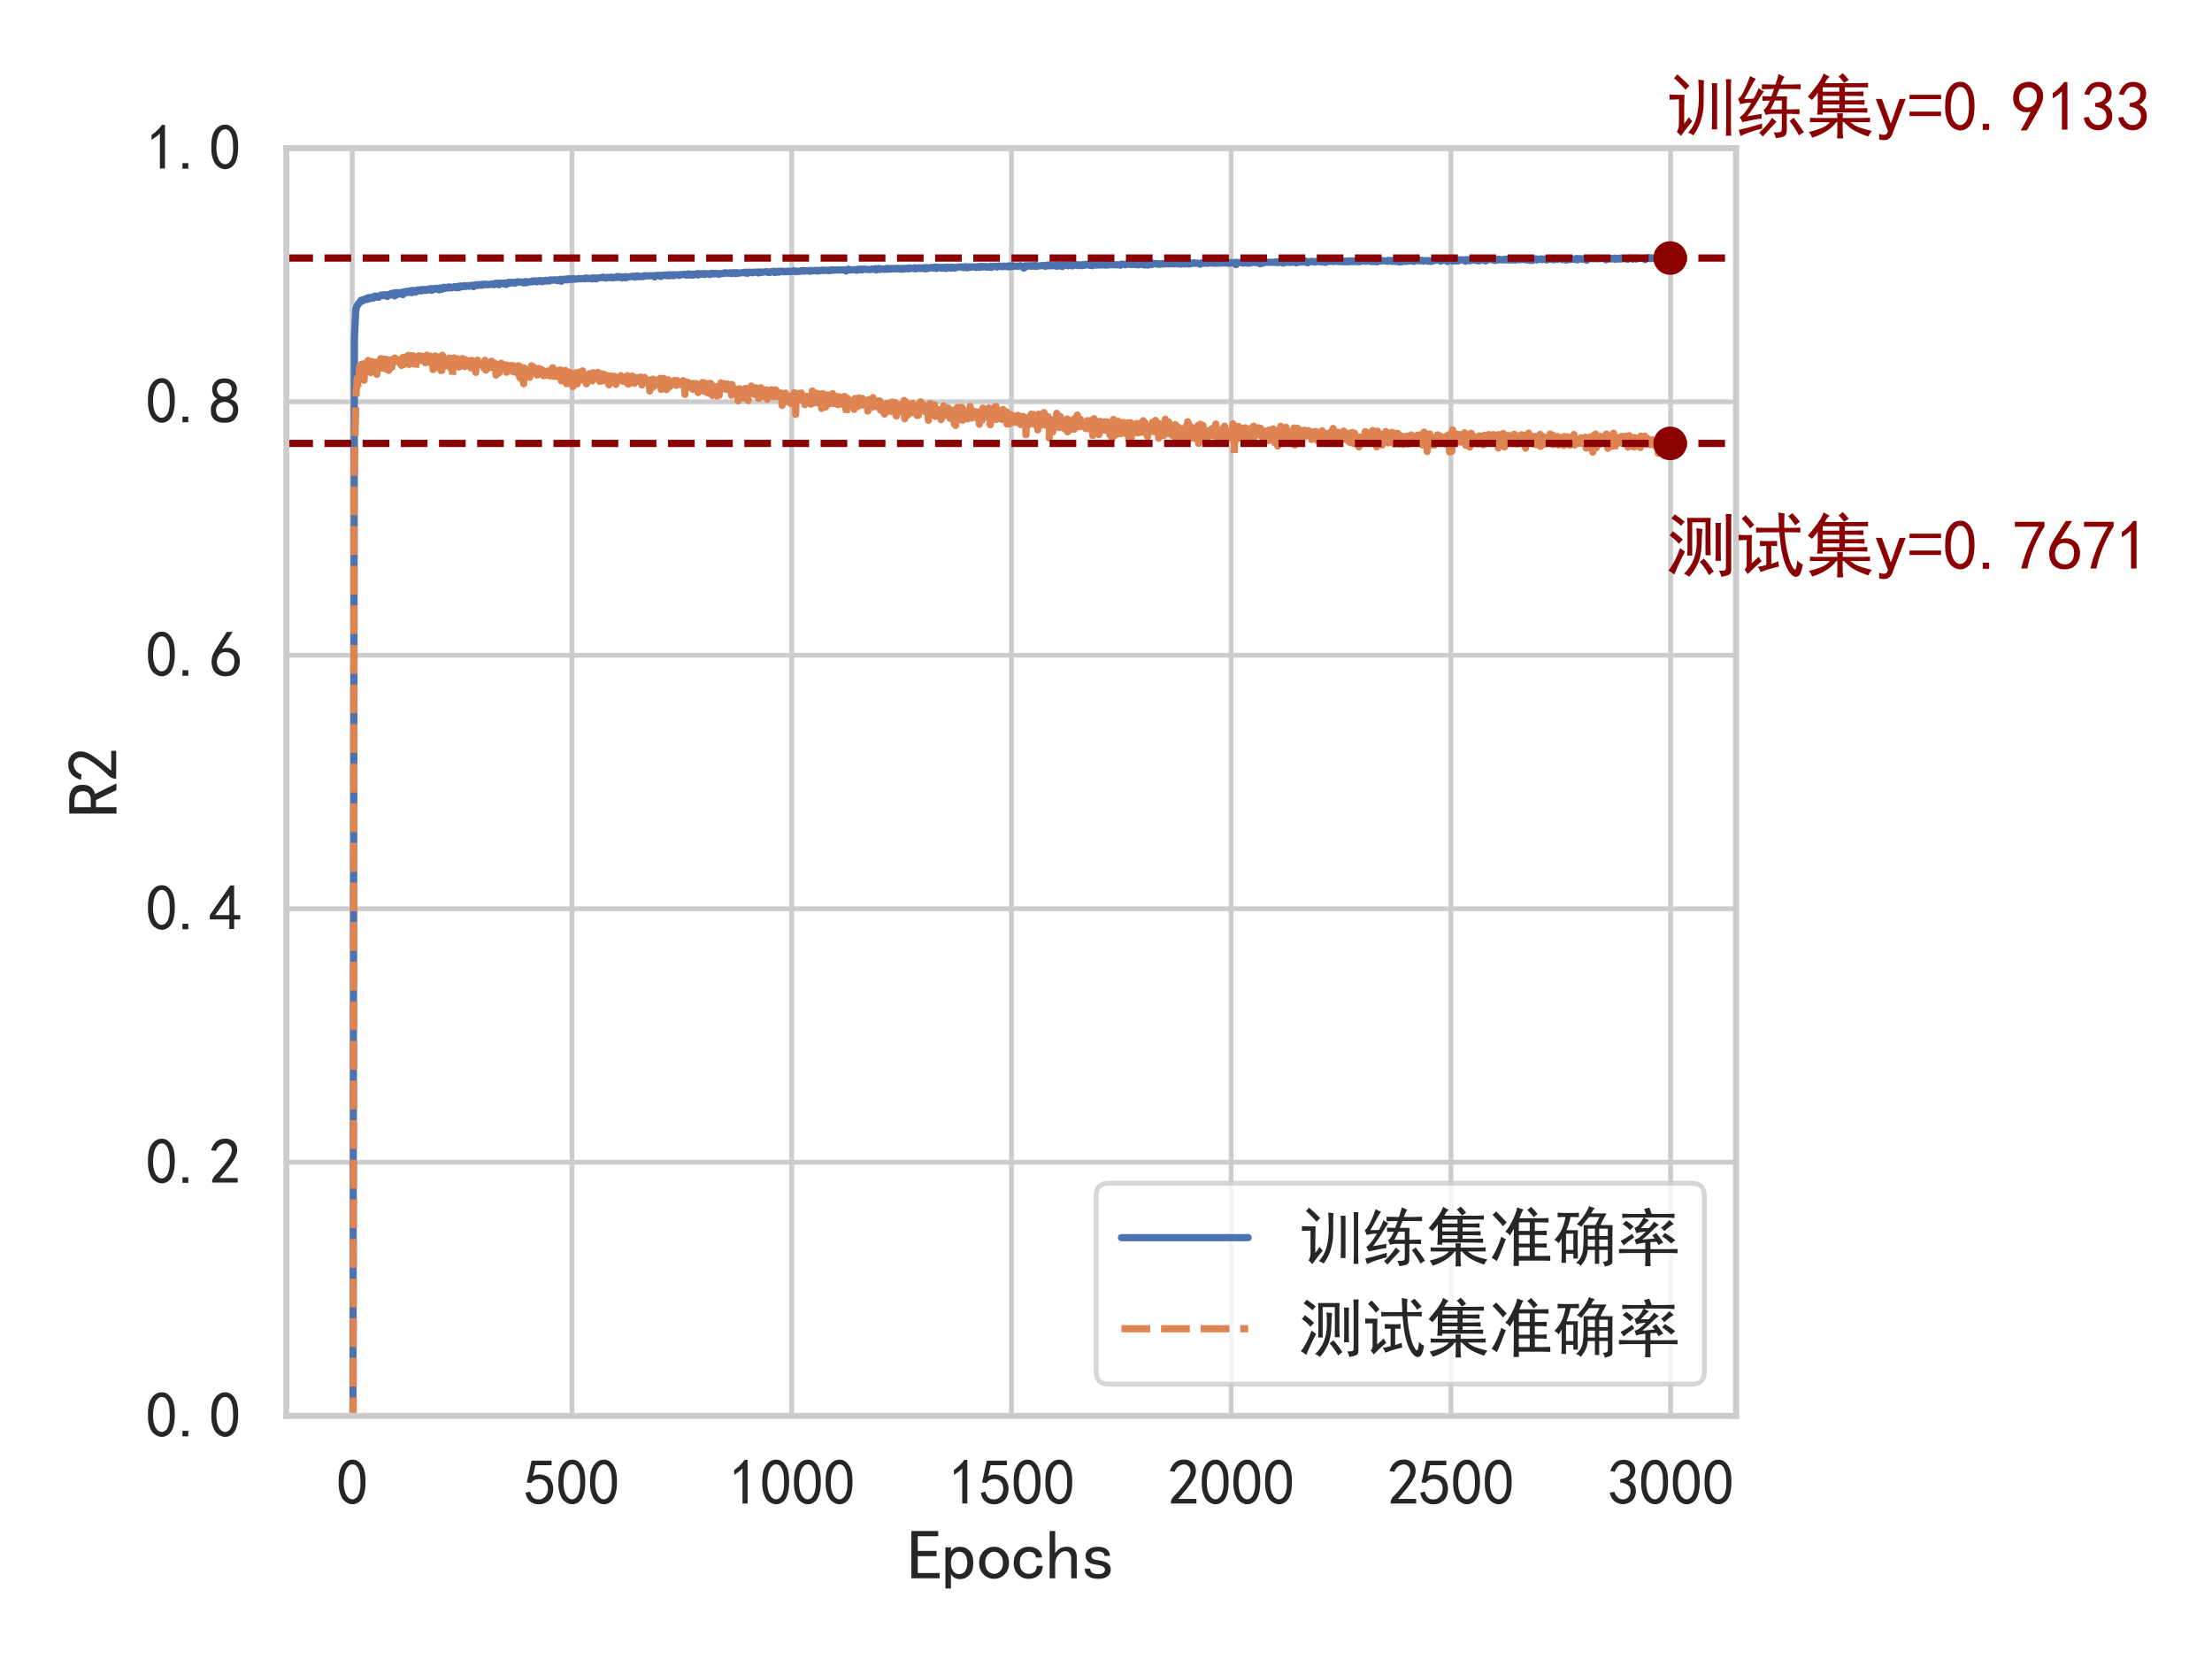 <?xml version="1.0" encoding="utf-8" standalone="no"?>
<!DOCTYPE svg PUBLIC "-//W3C//DTD SVG 1.1//EN"
  "http://www.w3.org/Graphics/SVG/1.1/DTD/svg11.dtd">
<svg xmlns:xlink="http://www.w3.org/1999/xlink" width="460.8pt" height="345.6pt" viewBox="0 0 460.8 345.6" xmlns="http://www.w3.org/2000/svg" version="1.1">
 <defs>
  <style type="text/css">*{stroke-linejoin: round; stroke-linecap: butt}</style>
 </defs>
 <g id="figure_1">
  <g id="patch_1">
   <path d="M 0 345.6 
L 460.8 345.6 
L 460.8 0 
L 0 0 
z
" style="fill: #ffffff"/>
  </g>
  <g id="axes_1">
   <g id="patch_2">
    <path d="M 59.652 294.948 
L 361.655 294.948 
L 361.655 30.87 
L 59.652 30.87 
z
" style="fill: #ffffff"/>
   </g>
   <g id="matplotlib.axis_1">
    <g id="xtick_1">
     <g id="line2d_1">
      <path d="M 73.379 294.948 
L 73.379 30.87 
" clip-path="url(#p108bf56e69)" style="fill: none; stroke: #cccccc; stroke-linecap: round"/>
     </g>
     <g id="text_1">
      <!-- 0 -->
      <g style="fill: #262626" transform="translate(70.079 313.523) scale(0.132 -0.132)">
       <defs>
        <path id="SimHei-30" d="M 225 2537 
Q 250 3200 412 3587 
Q 575 3975 875 4225 
Q 1175 4475 1612 4475 
Q 2050 4475 2375 4112 
Q 2700 3750 2800 3200 
Q 2900 2650 2862 1937 
Q 2825 1225 2612 775 
Q 2400 325 1975 150 
Q 1550 -25 1125 187 
Q 700 400 525 750 
Q 350 1100 275 1487 
Q 200 1875 225 2537 
z
M 750 2687 
Q 675 2000 800 1462 
Q 925 925 1212 700 
Q 1500 475 1800 612 
Q 2100 750 2237 1162 
Q 2375 1575 2375 2062 
Q 2375 2550 2337 2950 
Q 2300 3350 2112 3675 
Q 1925 4000 1612 4012 
Q 1300 4025 1062 3700 
Q 825 3375 750 2687 
z
" transform="scale(0.016)"/>
       </defs>
       <use xlink:href="#SimHei-30"/>
      </g>
     </g>
    </g>
    <g id="xtick_2">
     <g id="line2d_2">
      <path d="M 119.153 294.948 
L 119.153 30.87 
" clip-path="url(#p108bf56e69)" style="fill: none; stroke: #cccccc; stroke-linecap: round"/>
     </g>
     <g id="text_2">
      <!-- 500 -->
      <g style="fill: #262626" transform="translate(109.253 313.523) scale(0.132 -0.132)">
       <defs>
        <path id="SimHei-35" d="M 550 1325 
Q 725 650 1150 575 
Q 1575 500 1837 662 
Q 2100 825 2212 1087 
Q 2325 1350 2312 1675 
Q 2300 2000 2137 2225 
Q 1975 2450 1725 2525 
Q 1475 2600 1162 2525 
Q 850 2450 650 2175 
L 225 2225 
Q 275 2375 700 4375 
L 2675 4375 
L 2675 3925 
L 1075 3925 
Q 950 3250 825 2850 
Q 1200 3025 1525 3012 
Q 1850 3000 2150 2862 
Q 2450 2725 2587 2487 
Q 2725 2250 2787 2012 
Q 2850 1775 2837 1500 
Q 2825 1225 2725 937 
Q 2625 650 2425 462 
Q 2225 275 1937 162 
Q 1650 50 1275 75 
Q 900 100 562 350 
Q 225 600 100 1200 
L 550 1325 
z
" transform="scale(0.016)"/>
       </defs>
       <use xlink:href="#SimHei-35"/>
       <use xlink:href="#SimHei-30" x="50"/>
       <use xlink:href="#SimHei-30" x="100"/>
      </g>
     </g>
    </g>
    <g id="xtick_3">
     <g id="line2d_3">
      <path d="M 164.926 294.948 
L 164.926 30.87 
" clip-path="url(#p108bf56e69)" style="fill: none; stroke: #cccccc; stroke-linecap: round"/>
     </g>
     <g id="text_3">
      <!-- 1000 -->
      <g style="fill: #262626" transform="translate(151.726 313.523) scale(0.132 -0.132)">
       <defs>
        <path id="SimHei-31" d="M 1400 3600 
Q 1075 3275 575 2975 
L 575 3450 
Q 1200 3875 1600 4450 
L 1900 4450 
L 1900 150 
L 1400 150 
L 1400 3600 
z
" transform="scale(0.016)"/>
       </defs>
       <use xlink:href="#SimHei-31"/>
       <use xlink:href="#SimHei-30" x="50"/>
       <use xlink:href="#SimHei-30" x="100"/>
       <use xlink:href="#SimHei-30" x="150"/>
      </g>
     </g>
    </g>
    <g id="xtick_4">
     <g id="line2d_4">
      <path d="M 210.699 294.948 
L 210.699 30.87 
" clip-path="url(#p108bf56e69)" style="fill: none; stroke: #cccccc; stroke-linecap: round"/>
     </g>
     <g id="text_4">
      <!-- 1500 -->
      <g style="fill: #262626" transform="translate(197.499 313.523) scale(0.132 -0.132)">
       <use xlink:href="#SimHei-31"/>
       <use xlink:href="#SimHei-35" x="50"/>
       <use xlink:href="#SimHei-30" x="100"/>
       <use xlink:href="#SimHei-30" x="150"/>
      </g>
     </g>
    </g>
    <g id="xtick_5">
     <g id="line2d_5">
      <path d="M 256.473 294.948 
L 256.473 30.87 
" clip-path="url(#p108bf56e69)" style="fill: none; stroke: #cccccc; stroke-linecap: round"/>
     </g>
     <g id="text_5">
      <!-- 2000 -->
      <g style="fill: #262626" transform="translate(243.273 313.523) scale(0.132 -0.132)">
       <defs>
        <path id="SimHei-32" d="M 300 250 
Q 325 625 650 925 
Q 975 1225 1475 1862 
Q 1975 2500 2125 2850 
Q 2275 3200 2237 3450 
Q 2200 3700 2000 3862 
Q 1800 4025 1537 4000 
Q 1275 3975 1037 3800 
Q 800 3625 675 3275 
L 200 3350 
Q 400 3925 712 4187 
Q 1025 4450 1450 4475 
Q 1700 4500 1900 4462 
Q 2100 4425 2312 4287 
Q 2525 4150 2662 3875 
Q 2800 3600 2762 3212 
Q 2725 2825 2375 2287 
Q 2025 1750 1025 600 
L 2825 600 
L 2825 150 
L 300 150 
L 300 250 
z
" transform="scale(0.016)"/>
       </defs>
       <use xlink:href="#SimHei-32"/>
       <use xlink:href="#SimHei-30" x="50"/>
       <use xlink:href="#SimHei-30" x="100"/>
       <use xlink:href="#SimHei-30" x="150"/>
      </g>
     </g>
    </g>
    <g id="xtick_6">
     <g id="line2d_6">
      <path d="M 302.246 294.948 
L 302.246 30.87 
" clip-path="url(#p108bf56e69)" style="fill: none; stroke: #cccccc; stroke-linecap: round"/>
     </g>
     <g id="text_6">
      <!-- 2500 -->
      <g style="fill: #262626" transform="translate(289.046 313.523) scale(0.132 -0.132)">
       <use xlink:href="#SimHei-32"/>
       <use xlink:href="#SimHei-35" x="50"/>
       <use xlink:href="#SimHei-30" x="100"/>
       <use xlink:href="#SimHei-30" x="150"/>
      </g>
     </g>
    </g>
    <g id="xtick_7">
     <g id="line2d_7">
      <path d="M 348.019 294.948 
L 348.019 30.87 
" clip-path="url(#p108bf56e69)" style="fill: none; stroke: #cccccc; stroke-linecap: round"/>
     </g>
     <g id="text_7">
      <!-- 3000 -->
      <g style="fill: #262626" transform="translate(334.819 313.523) scale(0.132 -0.132)">
       <defs>
        <path id="SimHei-33" d="M 250 1225 
L 700 1300 
Q 800 975 1025 762 
Q 1250 550 1587 562 
Q 1925 575 2125 837 
Q 2325 1100 2300 1437 
Q 2275 1775 2037 1962 
Q 1800 2150 1275 2225 
L 1275 2550 
Q 1800 2600 2037 2825 
Q 2275 3050 2250 3412 
Q 2225 3775 1925 3937 
Q 1625 4100 1287 3975 
Q 950 3850 750 3275 
L 300 3350 
Q 450 3800 712 4100 
Q 975 4400 1425 4450 
Q 1875 4500 2212 4337 
Q 2550 4175 2687 3837 
Q 2825 3500 2725 3100 
Q 2625 2700 2150 2400 
Q 2500 2250 2687 1950 
Q 2875 1650 2812 1162 
Q 2750 675 2375 375 
Q 2000 75 1525 87 
Q 1050 100 700 387 
Q 350 675 250 1225 
z
" transform="scale(0.016)"/>
       </defs>
       <use xlink:href="#SimHei-33"/>
       <use xlink:href="#SimHei-30" x="50"/>
       <use xlink:href="#SimHei-30" x="100"/>
       <use xlink:href="#SimHei-30" x="150"/>
      </g>
     </g>
    </g>
    <g id="text_8">
     <!-- Epochs -->
     <g style="fill: #262626" transform="translate(189.054 329.073) scale(0.144 -0.144)">
      <defs>
       <path id="SimHei-45" d="M 2900 125 
L 350 125 
L 350 4400 
L 2775 4400 
L 2775 3925 
L 925 3925 
L 925 2600 
L 2625 2600 
L 2625 2125 
L 925 2125 
L 925 600 
L 2900 600 
L 2900 125 
z
" transform="scale(0.016)"/>
       <path id="SimHei-70" d="M 2825 1525 
Q 2825 800 2475 425 
Q 2125 50 1625 50 
Q 1350 50 1150 162 
Q 950 275 800 500 
L 800 -800 
L 300 -800 
L 300 2925 
L 800 2925 
L 800 2550 
Q 950 2775 1150 2875 
Q 1350 2975 1625 2975 
Q 2125 2975 2475 2612 
Q 2825 2250 2825 1525 
z
M 2275 1525 
Q 2275 2000 2087 2262 
Q 1900 2525 1525 2525 
Q 1225 2525 1012 2262 
Q 800 2000 800 1525 
Q 800 1050 1012 775 
Q 1225 500 1525 500 
Q 1900 500 2087 775 
Q 2275 1050 2275 1525 
z
" transform="scale(0.016)"/>
       <path id="SimHei-6f" d="M 2925 1525 
Q 2925 875 2525 475 
Q 2125 75 1575 75 
Q 1025 75 625 475 
Q 225 875 225 1525 
Q 225 2175 625 2575 
Q 1025 2975 1575 2975 
Q 2125 2975 2525 2575 
Q 2925 2175 2925 1525 
z
M 2375 1525 
Q 2375 2025 2125 2275 
Q 1875 2525 1575 2525 
Q 1275 2525 1025 2275 
Q 775 2025 775 1525 
Q 775 1025 1025 775 
Q 1275 525 1575 525 
Q 1875 525 2125 775 
Q 2375 1025 2375 1525 
z
" transform="scale(0.016)"/>
       <path id="SimHei-63" d="M 2850 1250 
Q 2850 725 2487 400 
Q 2125 75 1575 75 
Q 1025 75 625 462 
Q 225 850 225 1525 
Q 225 2200 625 2587 
Q 1025 2975 1575 2975 
Q 2125 2975 2450 2687 
Q 2775 2400 2775 2000 
L 2225 2000 
Q 2200 2300 2012 2412 
Q 1825 2525 1575 2525 
Q 1275 2525 1025 2287 
Q 775 2050 775 1525 
Q 775 1000 1025 762 
Q 1275 525 1575 525 
Q 1900 525 2100 700 
Q 2300 875 2300 1250 
L 2850 1250 
z
" transform="scale(0.016)"/>
       <path id="SimHei-68" d="M 2800 125 
L 2300 125 
L 2300 1925 
Q 2300 2225 2150 2400 
Q 2000 2575 1750 2575 
Q 1425 2575 1137 2237 
Q 850 1900 850 1400 
L 850 125 
L 350 125 
L 350 4400 
L 850 4400 
L 850 2400 
Q 1050 2675 1287 2825 
Q 1525 2975 1900 2975 
Q 2350 2975 2575 2725 
Q 2800 2475 2800 2100 
L 2800 125 
z
" transform="scale(0.016)"/>
       <path id="SimHei-73" d="M 2750 900 
Q 2750 500 2437 287 
Q 2125 75 1650 75 
Q 1050 75 725 312 
Q 400 550 400 1000 
L 900 1000 
Q 900 700 1112 600 
Q 1325 500 1625 500 
Q 1925 500 2075 612 
Q 2225 725 2225 900 
Q 2225 1025 2100 1150 
Q 1975 1275 1475 1350 
Q 900 1425 687 1637 
Q 475 1850 475 2200 
Q 475 2500 762 2737 
Q 1050 2975 1600 2975 
Q 2100 2975 2387 2750 
Q 2675 2525 2675 2150 
L 2175 2150 
Q 2175 2375 2012 2462 
Q 1850 2550 1600 2550 
Q 1275 2550 1137 2437 
Q 1000 2325 1000 2175 
Q 1000 2000 1125 1900 
Q 1250 1800 1650 1750 
Q 2300 1650 2525 1437 
Q 2750 1225 2750 900 
z
" transform="scale(0.016)"/>
      </defs>
      <use xlink:href="#SimHei-45"/>
      <use xlink:href="#SimHei-70" x="50"/>
      <use xlink:href="#SimHei-6f" x="100"/>
      <use xlink:href="#SimHei-63" x="150"/>
      <use xlink:href="#SimHei-68" x="200"/>
      <use xlink:href="#SimHei-73" x="250"/>
     </g>
    </g>
   </g>
   <g id="matplotlib.axis_2">
    <g id="ytick_1">
     <g id="line2d_8">
      <path d="M 59.652 294.948 
L 361.655 294.948 
" clip-path="url(#p108bf56e69)" style="fill: none; stroke: #cccccc; stroke-linecap: round"/>
     </g>
     <g id="text_9">
      <!-- 0.0 -->
      <g style="fill: #262626" transform="translate(30.352 299.486) scale(0.132 -0.132)">
       <defs>
        <path id="SimHei-2e" d="M 1075 125 
L 500 125 
L 500 675 
L 1075 675 
L 1075 125 
z
" transform="scale(0.016)"/>
       </defs>
       <use xlink:href="#SimHei-30"/>
       <use xlink:href="#SimHei-2e" x="50"/>
       <use xlink:href="#SimHei-30" x="100"/>
      </g>
     </g>
    </g>
    <g id="ytick_2">
     <g id="line2d_9">
      <path d="M 59.652 242.132 
L 361.655 242.132 
" clip-path="url(#p108bf56e69)" style="fill: none; stroke: #cccccc; stroke-linecap: round"/>
     </g>
     <g id="text_10">
      <!-- 0.2 -->
      <g style="fill: #262626" transform="translate(30.352 246.67) scale(0.132 -0.132)">
       <use xlink:href="#SimHei-30"/>
       <use xlink:href="#SimHei-2e" x="50"/>
       <use xlink:href="#SimHei-32" x="100"/>
      </g>
     </g>
    </g>
    <g id="ytick_3">
     <g id="line2d_10">
      <path d="M 59.652 189.317 
L 361.655 189.317 
" clip-path="url(#p108bf56e69)" style="fill: none; stroke: #cccccc; stroke-linecap: round"/>
     </g>
     <g id="text_11">
      <!-- 0.4 -->
      <g style="fill: #262626" transform="translate(30.352 193.854) scale(0.132 -0.132)">
       <defs>
        <path id="SimHei-34" d="M 2000 1100 
L 75 1100 
L 75 1525 
L 2100 4450 
L 2475 4450 
L 2475 1525 
L 3075 1525 
L 3075 1100 
L 2475 1100 
L 2475 150 
L 2000 150 
L 2000 1100 
z
M 2000 1525 
L 2000 3500 
L 600 1525 
L 2000 1525 
z
" transform="scale(0.016)"/>
       </defs>
       <use xlink:href="#SimHei-30"/>
       <use xlink:href="#SimHei-2e" x="50"/>
       <use xlink:href="#SimHei-34" x="100"/>
      </g>
     </g>
    </g>
    <g id="ytick_4">
     <g id="line2d_11">
      <path d="M 59.652 136.501 
L 361.655 136.501 
" clip-path="url(#p108bf56e69)" style="fill: none; stroke: #cccccc; stroke-linecap: round"/>
     </g>
     <g id="text_12">
      <!-- 0.6 -->
      <g style="fill: #262626" transform="translate(30.352 141.039) scale(0.132 -0.132)">
       <defs>
        <path id="SimHei-36" d="M 250 1612 
Q 275 1975 387 2225 
Q 500 2475 725 2850 
L 1750 4450 
L 2325 4450 
L 1275 2800 
Q 1950 2975 2350 2750 
Q 2750 2525 2887 2237 
Q 3025 1950 3037 1612 
Q 3050 1275 2937 950 
Q 2825 625 2537 362 
Q 2250 100 1737 75 
Q 1225 50 862 262 
Q 500 475 362 862 
Q 225 1250 250 1612 
z
M 1025 787 
Q 1250 550 1625 525 
Q 2000 500 2250 775 
Q 2500 1050 2500 1575 
Q 2500 2100 2187 2300 
Q 1875 2500 1487 2450 
Q 1100 2400 925 2075 
Q 750 1750 775 1387 
Q 800 1025 1025 787 
z
" transform="scale(0.016)"/>
       </defs>
       <use xlink:href="#SimHei-30"/>
       <use xlink:href="#SimHei-2e" x="50"/>
       <use xlink:href="#SimHei-36" x="100"/>
      </g>
     </g>
    </g>
    <g id="ytick_5">
     <g id="line2d_12">
      <path d="M 59.652 83.686 
L 361.655 83.686 
" clip-path="url(#p108bf56e69)" style="fill: none; stroke: #cccccc; stroke-linecap: round"/>
     </g>
     <g id="text_13">
      <!-- 0.8 -->
      <g style="fill: #262626" transform="translate(30.352 88.223) scale(0.132 -0.132)">
       <defs>
        <path id="SimHei-38" d="M 175 1375 
Q 175 1675 325 1962 
Q 475 2250 825 2425 
Q 525 2600 425 2812 
Q 325 3025 312 3300 
Q 300 3575 387 3775 
Q 475 3975 650 4150 
Q 825 4325 1037 4387 
Q 1250 4450 1500 4450 
Q 1750 4450 1950 4400 
Q 2150 4350 2375 4187 
Q 2600 4025 2700 3725 
Q 2800 3425 2687 3025 
Q 2575 2625 2100 2400 
Q 2525 2275 2700 2012 
Q 2875 1750 2875 1375 
Q 2875 1000 2762 775 
Q 2650 550 2512 400 
Q 2375 250 2137 162 
Q 1900 75 1537 75 
Q 1175 75 912 162 
Q 650 250 475 425 
Q 300 600 237 837 
Q 175 1075 175 1375 
z
M 687 1400 
Q 675 1100 787 875 
Q 900 650 1200 587 
Q 1500 525 1825 600 
Q 2150 675 2275 950 
Q 2400 1225 2362 1500 
Q 2325 1775 2050 1962 
Q 1775 2150 1450 2125 
Q 1125 2100 912 1900 
Q 700 1700 687 1400 
z
M 775 3350 
Q 775 3100 950 2875 
Q 1125 2650 1500 2650 
Q 1875 2650 2062 2875 
Q 2250 3100 2237 3412 
Q 2225 3725 2012 3875 
Q 1800 4025 1437 4000 
Q 1075 3975 925 3787 
Q 775 3600 775 3350 
z
" transform="scale(0.016)"/>
       </defs>
       <use xlink:href="#SimHei-30"/>
       <use xlink:href="#SimHei-2e" x="50"/>
       <use xlink:href="#SimHei-38" x="100"/>
      </g>
     </g>
    </g>
    <g id="ytick_6">
     <g id="line2d_13">
      <path d="M 59.652 30.87 
L 361.655 30.87 
" clip-path="url(#p108bf56e69)" style="fill: none; stroke: #cccccc; stroke-linecap: round"/>
     </g>
     <g id="text_14">
      <!-- 1.0 -->
      <g style="fill: #262626" transform="translate(30.352 35.408) scale(0.132 -0.132)">
       <use xlink:href="#SimHei-31"/>
       <use xlink:href="#SimHei-2e" x="50"/>
       <use xlink:href="#SimHei-30" x="100"/>
      </g>
     </g>
    </g>
    <g id="text_15">
     <!-- R2 -->
     <g style="fill: #262626" transform="translate(24.552 170.109) rotate(-90) scale(0.144 -0.144)">
      <defs>
       <path id="SimHei-52" d="M 3000 125 
L 2400 125 
L 1500 1975 
L 850 1975 
L 850 125 
L 275 125 
L 275 4400 
L 1525 4400 
Q 2125 4400 2500 4112 
Q 2875 3825 2875 3175 
Q 2875 2675 2625 2400 
Q 2375 2125 2050 2050 
L 3000 125 
z
M 2300 3175 
Q 2300 3525 2087 3725 
Q 1875 3925 1400 3925 
L 850 3925 
L 850 2450 
L 1550 2450 
Q 1850 2450 2075 2612 
Q 2300 2775 2300 3175 
z
" transform="scale(0.016)"/>
      </defs>
      <use xlink:href="#SimHei-52"/>
      <use xlink:href="#SimHei-32" x="50"/>
     </g>
    </g>
   </g>
   <g id="PolyCollection_1"/>
   <g id="PolyCollection_2"/>
   <g id="line2d_14">
    <path d="M 73.47 346.6 
L 73.563 264.522 
L 73.837 70.41 
L 74.112 64.639 
L 74.295 63.882 
L 74.753 63.155 
L 74.844 63.124 
L 75.21 62.562 
L 75.393 62.51 
L 75.485 62.731 
L 75.668 62.461 
L 76.034 62.295 
L 76.126 62.44 
L 76.4 62.15 
L 76.584 62.355 
L 76.675 62.002 
L 76.858 62.217 
L 76.95 61.983 
L 77.041 62.05 
L 77.133 62.191 
L 77.316 61.924 
L 77.407 61.911 
L 77.591 62.01 
L 77.682 61.892 
L 77.774 62.111 
L 77.865 61.788 
L 77.957 61.895 
L 78.14 61.671 
L 78.323 61.927 
L 78.506 61.795 
L 78.689 61.68 
L 78.872 61.931 
L 79.055 61.698 
L 79.147 61.735 
L 79.421 61.446 
L 79.696 61.601 
L 79.971 61.391 
L 80.154 61.428 
L 80.428 61.436 
L 80.52 61.721 
L 80.612 61.507 
L 80.703 61.754 
L 80.795 61.395 
L 80.886 61.541 
L 80.978 61.479 
L 81.161 61.303 
L 81.344 61.234 
L 81.527 61.132 
L 81.619 61.449 
L 81.802 61.152 
L 81.893 61.235 
L 81.985 61.044 
L 82.076 61.112 
L 82.259 61.65 
L 82.443 60.972 
L 82.717 60.97 
L 82.809 61.341 
L 82.992 61.043 
L 83.175 60.989 
L 83.266 60.965 
L 83.358 61.205 
L 83.541 60.96 
L 83.724 60.927 
L 83.907 61.394 
L 84.09 60.814 
L 84.182 61.093 
L 84.273 60.832 
L 84.365 60.925 
L 84.64 60.69 
L 84.731 60.979 
L 84.823 60.733 
L 84.914 60.777 
L 85.189 60.63 
L 85.464 60.917 
L 85.555 60.565 
L 85.738 60.979 
L 86.013 60.508 
L 86.471 60.519 
L 86.562 60.857 
L 86.745 60.487 
L 86.837 60.714 
L 87.02 60.397 
L 87.386 60.463 
L 87.569 60.389 
L 87.661 60.345 
L 87.752 60.621 
L 88.027 60.301 
L 88.393 60.363 
L 88.485 60.484 
L 88.576 60.31 
L 88.668 60.498 
L 88.759 60.296 
L 88.942 60.45 
L 89.125 60.227 
L 89.309 60.38 
L 89.492 60.285 
L 89.583 60.283 
L 89.766 60.119 
L 89.949 60.49 
L 90.132 60.267 
L 90.224 60.272 
L 90.407 60.109 
L 90.499 60.125 
L 90.59 60.271 
L 90.773 60.066 
L 91.139 60.177 
L 91.231 60.054 
L 91.323 60.154 
L 91.414 60.088 
L 91.506 60.395 
L 91.597 60.014 
L 91.689 60.063 
L 92.055 60.266 
L 92.238 59.903 
L 92.421 59.9 
L 92.513 59.829 
L 92.604 60.085 
L 92.696 60.045 
L 93.337 59.806 
L 93.428 60.011 
L 93.611 59.767 
L 94.069 59.961 
L 94.618 59.713 
L 94.893 59.875 
L 95.076 59.724 
L 95.167 59.964 
L 95.351 59.657 
L 95.442 59.815 
L 95.534 59.705 
L 95.625 59.905 
L 95.808 59.644 
L 95.9 59.562 
L 95.991 59.759 
L 96.083 59.649 
L 96.266 59.737 
L 96.541 59.566 
L 96.724 59.506 
L 96.907 59.7 
L 97.182 59.551 
L 97.639 59.5 
L 97.731 59.651 
L 98.005 59.479 
L 98.463 59.427 
L 98.646 59.713 
L 99.012 59.337 
L 99.104 59.483 
L 99.287 59.331 
L 99.47 59.489 
L 99.745 59.278 
L 99.928 59.339 
L 100.203 59.354 
L 100.294 59.44 
L 100.386 59.24 
L 100.569 59.402 
L 100.66 59.241 
L 100.752 59.329 
L 100.935 59.263 
L 101.026 59.293 
L 101.118 59.17 
L 101.484 59.325 
L 101.667 59.239 
L 101.85 59.291 
L 102.308 59.163 
L 102.491 59.243 
L 102.857 59.137 
L 102.949 59.321 
L 103.224 59.009 
L 103.498 59.12 
L 103.773 58.972 
L 103.956 59.316 
L 104.048 59.02 
L 104.139 59.157 
L 104.322 58.978 
L 104.871 59.015 
L 104.963 59.158 
L 105.055 58.961 
L 105.146 59.089 
L 105.329 58.988 
L 105.421 59.265 
L 105.97 58.805 
L 106.153 59.023 
L 106.336 58.865 
L 106.428 58.935 
L 106.611 58.808 
L 106.885 58.92 
L 107.16 58.797 
L 107.252 59.006 
L 107.435 58.852 
L 107.526 58.888 
L 107.801 58.678 
L 108.076 58.78 
L 108.533 58.751 
L 108.991 58.796 
L 109.083 58.953 
L 109.174 58.894 
L 109.449 58.667 
L 109.54 58.658 
L 109.632 58.916 
L 109.815 58.819 
L 110.364 58.673 
L 110.456 58.723 
L 110.639 58.656 
L 110.822 58.573 
L 110.914 58.705 
L 111.28 58.504 
L 111.554 58.58 
L 111.737 58.512 
L 111.829 58.713 
L 112.012 58.57 
L 112.195 58.49 
L 112.287 58.562 
L 112.378 58.471 
L 112.561 58.593 
L 112.653 58.456 
L 112.744 58.665 
L 112.928 58.521 
L 113.019 58.68 
L 113.294 58.52 
L 113.751 58.371 
L 113.843 58.552 
L 114.026 58.432 
L 114.209 58.416 
L 114.301 58.407 
L 114.392 58.559 
L 114.667 58.291 
L 114.85 58.366 
L 115.125 58.344 
L 115.216 58.389 
L 115.399 58.29 
L 115.674 58.343 
L 115.857 58.287 
L 116.132 58.459 
L 116.223 58.328 
L 116.315 58.467 
L 116.406 58.259 
L 116.498 58.462 
L 116.681 58.191 
L 116.864 58.245 
L 116.956 58.593 
L 117.23 58.204 
L 117.413 58.261 
L 117.505 58.274 
L 117.688 58.16 
L 117.78 58.238 
L 117.963 58.119 
L 118.054 58.324 
L 118.237 58.148 
L 118.329 58.279 
L 118.512 58.056 
L 118.787 58.184 
L 119.061 58.084 
L 119.336 58.208 
L 119.519 58.037 
L 119.885 58.141 
L 120.343 58.108 
L 120.526 58.031 
L 120.709 58.083 
L 121.533 58.059 
L 121.808 57.989 
L 121.899 58.074 
L 122.082 57.913 
L 122.265 57.991 
L 122.448 57.937 
L 122.54 58.034 
L 122.723 57.968 
L 123.272 58.039 
L 123.364 58.108 
L 123.547 57.882 
L 123.73 57.93 
L 123.913 57.914 
L 124.005 58.059 
L 124.096 57.918 
L 124.188 58.107 
L 124.462 57.93 
L 125.561 57.784 
L 125.653 57.73 
L 125.836 57.84 
L 126.293 57.929 
L 126.476 57.782 
L 126.751 57.785 
L 126.934 57.839 
L 127.392 57.723 
L 127.575 57.888 
L 128.307 57.743 
L 128.399 57.81 
L 128.49 57.617 
L 128.582 57.662 
L 128.765 57.799 
L 128.948 57.619 
L 129.131 57.731 
L 129.223 57.634 
L 129.589 57.905 
L 129.681 57.709 
L 129.772 57.757 
L 130.321 57.618 
L 130.413 57.875 
L 130.596 57.666 
L 130.779 57.705 
L 131.054 57.663 
L 131.603 57.577 
L 131.786 57.615 
L 131.878 57.542 
L 132.061 57.641 
L 132.152 57.598 
L 132.244 57.732 
L 132.427 57.525 
L 132.519 57.6 
L 132.61 57.484 
L 132.702 57.634 
L 132.885 57.474 
L 133.068 57.636 
L 133.892 57.557 
L 133.983 57.622 
L 134.258 57.42 
L 134.441 57.478 
L 135.448 57.453 
L 135.631 57.44 
L 135.814 57.405 
L 136.272 57.504 
L 136.363 57.689 
L 136.547 57.382 
L 137.004 57.405 
L 137.187 57.339 
L 137.554 57.582 
L 137.645 57.43 
L 137.737 57.572 
L 137.828 57.332 
L 137.92 57.371 
L 138.286 57.33 
L 138.469 57.275 
L 138.744 57.413 
L 139.201 57.247 
L 139.293 57.476 
L 139.384 57.262 
L 139.476 57.378 
L 139.659 57.235 
L 139.751 57.372 
L 139.842 57.272 
L 140.025 57.398 
L 140.208 57.235 
L 140.3 57.234 
L 140.392 57.44 
L 140.575 57.239 
L 141.124 57.287 
L 141.307 57.207 
L 141.49 57.4 
L 141.765 57.206 
L 141.948 57.237 
L 142.131 57.218 
L 142.589 57.128 
L 142.772 57.267 
L 142.955 57.321 
L 143.229 57.119 
L 143.321 57.301 
L 143.413 57.05 
L 143.504 57.116 
L 143.687 57.189 
L 143.779 57.112 
L 143.962 57.312 
L 144.145 57.202 
L 144.236 57.121 
L 144.328 57.333 
L 144.603 57.127 
L 144.694 57.231 
L 144.969 57.069 
L 145.06 57.124 
L 145.152 57.028 
L 145.243 57.146 
L 145.335 56.979 
L 145.427 57.293 
L 145.701 57.027 
L 145.884 57.075 
L 145.976 56.999 
L 146.25 57.145 
L 146.434 57.092 
L 146.708 56.966 
L 146.8 57.18 
L 146.891 57.134 
L 147.074 57.032 
L 147.532 57.048 
L 147.715 57.041 
L 147.898 57.198 
L 148.173 56.958 
L 148.265 57.064 
L 148.356 56.92 
L 148.631 57.07 
L 148.814 57.007 
L 149.088 56.935 
L 149.272 57.061 
L 149.455 56.992 
L 149.729 57.003 
L 149.821 57.156 
L 150.004 56.963 
L 150.187 57.024 
L 150.828 56.933 
L 150.919 56.836 
L 151.011 56.949 
L 151.194 56.829 
L 151.377 56.867 
L 151.835 56.936 
L 151.926 56.841 
L 152.201 56.924 
L 152.293 56.833 
L 152.384 57.001 
L 152.567 56.939 
L 152.933 56.784 
L 153.116 56.864 
L 153.208 57.006 
L 153.391 56.814 
L 153.483 56.972 
L 153.666 56.826 
L 153.849 56.903 
L 155.039 56.749 
L 155.131 56.835 
L 155.222 56.706 
L 155.314 56.888 
L 155.497 56.723 
L 155.771 56.929 
L 156.046 56.687 
L 156.229 56.706 
L 156.778 56.833 
L 156.961 56.713 
L 157.877 56.67 
L 157.968 56.861 
L 158.152 56.758 
L 158.243 56.789 
L 158.426 56.645 
L 158.609 56.78 
L 158.975 56.678 
L 159.799 56.588 
L 159.891 56.747 
L 160.074 56.69 
L 160.257 56.736 
L 160.349 56.782 
L 160.623 56.583 
L 161.081 56.546 
L 161.173 56.514 
L 161.356 56.787 
L 161.539 56.561 
L 161.813 56.727 
L 161.996 56.543 
L 162.088 56.502 
L 162.271 56.698 
L 162.546 56.507 
L 162.729 56.572 
L 162.82 56.478 
L 163.004 56.54 
L 163.278 56.638 
L 163.461 56.527 
L 163.919 56.595 
L 164.102 56.484 
L 164.377 56.58 
L 164.56 56.523 
L 164.743 56.588 
L 165.384 56.394 
L 165.567 56.565 
L 165.75 56.477 
L 165.841 56.599 
L 166.025 56.489 
L 166.574 56.546 
L 166.848 56.397 
L 167.032 56.442 
L 167.123 56.422 
L 167.306 56.489 
L 167.398 56.338 
L 167.581 56.458 
L 167.855 56.409 
L 168.313 56.424 
L 168.588 56.339 
L 168.679 56.523 
L 168.862 56.343 
L 169.32 56.433 
L 169.87 56.324 
L 170.053 56.415 
L 170.144 56.34 
L 170.236 56.468 
L 170.419 56.34 
L 170.602 56.456 
L 170.785 56.311 
L 170.968 56.356 
L 171.243 56.351 
L 171.334 56.264 
L 171.426 56.35 
L 171.517 56.259 
L 171.7 56.356 
L 171.975 56.289 
L 172.524 56.33 
L 172.616 56.398 
L 172.707 56.278 
L 172.891 56.362 
L 173.165 56.272 
L 173.257 56.2 
L 173.531 56.313 
L 173.623 56.222 
L 173.806 56.269 
L 174.721 56.226 
L 176.186 56.238 
L 176.278 56.455 
L 176.369 56.182 
L 176.461 56.215 
L 176.644 56.258 
L 176.736 56.227 
L 176.827 56.072 
L 177.01 56.234 
L 178.383 56.168 
L 178.475 56.317 
L 178.566 56.113 
L 178.658 56.18 
L 178.933 56.126 
L 179.024 56.199 
L 179.116 56.056 
L 179.299 56.143 
L 179.39 56.06 
L 179.573 56.227 
L 179.94 56.052 
L 180.123 56.078 
L 181.221 56.166 
L 181.404 56.124 
L 181.587 56.039 
L 181.771 56.103 
L 182.137 56.053 
L 182.32 55.959 
L 182.503 56.241 
L 182.686 56.093 
L 183.052 55.92 
L 183.235 56.158 
L 183.51 56.004 
L 184.151 56.054 
L 184.242 56.111 
L 184.334 56.001 
L 184.425 56.109 
L 184.609 55.982 
L 184.7 55.999 
L 184.792 55.891 
L 184.975 56.089 
L 185.249 55.945 
L 185.432 56.07 
L 185.616 55.922 
L 185.89 55.972 
L 186.073 55.966 
L 186.165 56.027 
L 186.348 55.901 
L 186.623 56.001 
L 186.897 55.937 
L 186.989 55.897 
L 187.08 56.025 
L 187.263 55.912 
L 187.63 55.949 
L 187.721 56.095 
L 187.813 55.954 
L 187.904 56.047 
L 187.996 55.918 
L 188.087 56.07 
L 188.27 55.919 
L 188.362 55.892 
L 188.545 56.015 
L 188.82 55.89 
L 189.003 55.89 
L 189.277 56.027 
L 189.46 55.811 
L 189.644 55.908 
L 189.827 55.918 
L 190.01 55.906 
L 190.193 55.872 
L 190.284 55.915 
L 190.559 55.767 
L 190.742 56.03 
L 190.834 55.923 
L 191.017 55.868 
L 191.291 55.849 
L 191.474 55.773 
L 191.566 55.932 
L 191.658 55.847 
L 191.841 55.933 
L 192.024 55.835 
L 192.207 55.828 
L 192.298 55.932 
L 192.39 55.765 
L 192.573 55.921 
L 192.665 55.848 
L 192.756 56.023 
L 192.939 55.74 
L 193.122 55.762 
L 193.305 55.932 
L 194.038 55.703 
L 194.312 55.758 
L 194.404 55.853 
L 194.496 55.775 
L 194.587 55.861 
L 194.77 55.615 
L 195.045 55.943 
L 195.228 55.733 
L 195.319 55.751 
L 195.411 55.652 
L 195.503 55.803 
L 195.686 55.749 
L 195.869 55.722 
L 196.052 55.864 
L 196.143 55.681 
L 196.235 55.727 
L 196.418 55.849 
L 196.693 55.766 
L 196.784 55.767 
L 196.876 55.653 
L 197.059 55.944 
L 197.242 55.749 
L 197.425 55.657 
L 197.608 55.759 
L 197.7 55.799 
L 197.791 55.717 
L 197.974 55.75 
L 198.066 55.654 
L 198.157 55.875 
L 198.34 55.727 
L 198.524 55.672 
L 198.89 55.875 
L 199.073 55.702 
L 199.256 55.75 
L 199.622 55.604 
L 200.355 55.62 
L 200.538 55.607 
L 200.629 55.758 
L 200.812 55.634 
L 200.904 55.685 
L 201.178 55.532 
L 201.27 55.56 
L 201.453 55.802 
L 201.728 55.618 
L 202.002 55.708 
L 202.094 55.579 
L 202.277 55.647 
L 202.826 55.588 
L 203.192 55.603 
L 203.284 55.726 
L 203.467 55.566 
L 204.016 55.715 
L 204.199 55.492 
L 204.383 55.539 
L 204.474 55.488 
L 204.657 55.618 
L 204.749 55.519 
L 204.932 55.536 
L 205.298 55.519 
L 205.481 55.655 
L 205.756 55.603 
L 205.939 55.645 
L 206.03 55.54 
L 206.213 55.583 
L 206.397 55.445 
L 206.488 55.719 
L 206.58 55.652 
L 206.946 55.517 
L 207.129 55.46 
L 207.312 55.495 
L 207.404 55.465 
L 207.678 55.616 
L 207.861 55.45 
L 208.044 55.466 
L 208.136 55.407 
L 208.319 55.524 
L 208.868 55.56 
L 208.96 55.438 
L 209.051 55.514 
L 209.235 55.443 
L 209.509 55.492 
L 209.692 55.455 
L 209.875 55.556 
L 209.967 55.486 
L 210.058 55.59 
L 210.242 55.37 
L 210.425 55.545 
L 210.608 55.541 
L 210.791 55.534 
L 210.974 55.339 
L 211.249 55.487 
L 211.889 55.41 
L 212.072 55.485 
L 212.347 55.414 
L 212.622 55.344 
L 213.171 55.645 
L 213.263 55.853 
L 213.537 55.375 
L 213.629 55.416 
L 213.72 55.603 
L 213.812 55.422 
L 213.903 55.494 
L 213.995 55.352 
L 214.178 55.404 
L 214.636 55.338 
L 214.819 55.487 
L 215.094 55.319 
L 215.643 55.482 
L 215.734 55.257 
L 216.009 55.488 
L 216.192 55.411 
L 217.474 55.305 
L 217.657 55.413 
L 217.748 55.488 
L 218.115 55.254 
L 218.206 55.308 
L 218.298 55.193 
L 218.572 55.386 
L 218.755 55.242 
L 218.938 55.356 
L 219.854 55.316 
L 220.037 55.237 
L 220.129 55.471 
L 220.312 55.262 
L 220.861 55.397 
L 220.952 55.398 
L 221.136 55.259 
L 221.319 55.523 
L 221.502 55.186 
L 221.685 55.256 
L 221.776 55.171 
L 221.96 55.213 
L 222.326 55.289 
L 222.417 55.212 
L 222.509 55.36 
L 222.6 55.197 
L 222.875 55.317 
L 223.15 55.252 
L 223.424 55.388 
L 223.516 55.132 
L 223.607 55.193 
L 223.699 55.265 
L 223.882 55.161 
L 224.34 55.248 
L 224.523 55.139 
L 224.614 55.337 
L 224.889 55.174 
L 225.255 55.199 
L 225.347 55.342 
L 225.438 55.133 
L 225.53 55.21 
L 225.713 55.161 
L 225.804 55.303 
L 226.079 55.065 
L 226.262 55.212 
L 226.537 55.08 
L 226.628 55.155 
L 226.72 55.05 
L 226.995 55.27 
L 227.086 55.216 
L 227.269 55.302 
L 227.361 55.186 
L 227.635 55.347 
L 228.002 55.016 
L 228.185 55.115 
L 228.459 55.247 
L 228.826 55.056 
L 228.917 55.064 
L 229.1 55.219 
L 229.466 55.15 
L 229.649 55.203 
L 230.199 55.089 
L 230.29 55.229 
L 230.382 55.055 
L 230.565 55.194 
L 230.748 55.031 
L 230.84 55.231 
L 231.023 55.151 
L 231.206 55.135 
L 233.311 55.176 
L 233.403 55.247 
L 233.677 55.014 
L 233.861 55.078 
L 234.044 55.066 
L 234.41 55.17 
L 234.593 55.007 
L 235.234 55.019 
L 235.417 55.074 
L 235.691 55.013 
L 235.783 55.111 
L 236.058 55.006 
L 236.149 55.071 
L 236.332 54.975 
L 236.424 55.13 
L 236.607 54.983 
L 237.156 55.189 
L 237.522 55.018 
L 237.706 55.079 
L 237.797 54.97 
L 237.98 55.018 
L 238.072 54.987 
L 238.163 55.164 
L 238.346 54.964 
L 238.438 54.987 
L 238.529 55.207 
L 238.896 54.953 
L 239.079 55.028 
L 239.17 55.23 
L 239.353 55.017 
L 239.445 55.071 
L 239.536 54.996 
L 239.628 55.091 
L 239.811 54.875 
L 239.903 54.918 
L 239.994 55.101 
L 240.177 54.852 
L 240.36 54.875 
L 240.818 54.948 
L 240.91 54.888 
L 241.093 55.031 
L 241.276 54.986 
L 241.367 54.954 
L 241.459 55.057 
L 241.55 54.985 
L 241.734 55.039 
L 241.825 54.93 
L 241.917 55.03 
L 242.008 54.91 
L 242.283 54.988 
L 242.557 54.94 
L 242.649 54.981 
L 242.741 54.878 
L 242.924 54.924 
L 243.29 54.933 
L 243.473 54.968 
L 243.748 54.886 
L 244.022 54.962 
L 244.48 54.915 
L 244.572 54.986 
L 244.755 54.915 
L 245.212 54.812 
L 245.395 54.975 
L 245.762 54.838 
L 245.853 54.863 
L 245.945 55.029 
L 246.311 54.817 
L 246.769 54.995 
L 246.952 54.842 
L 247.135 54.769 
L 247.409 54.928 
L 247.593 54.925 
L 247.684 55.023 
L 248.05 54.8 
L 248.142 54.921 
L 248.325 54.854 
L 248.783 54.722 
L 248.874 54.885 
L 248.966 54.807 
L 249.149 54.817 
L 249.423 54.816 
L 249.607 54.87 
L 249.79 54.958 
L 249.973 54.88 
L 250.064 55.031 
L 250.247 54.802 
L 250.339 54.868 
L 250.43 54.747 
L 250.522 54.851 
L 250.705 54.781 
L 250.888 54.84 
L 251.071 54.745 
L 251.438 54.852 
L 251.529 54.87 
L 251.712 54.778 
L 251.895 54.794 
L 252.078 54.749 
L 252.536 54.807 
L 252.628 54.708 
L 252.811 54.829 
L 252.994 54.719 
L 253.177 54.863 
L 253.36 54.65 
L 253.543 54.844 
L 253.726 54.781 
L 253.818 54.712 
L 254.001 54.808 
L 255.374 54.75 
L 255.557 54.746 
L 255.832 54.855 
L 256.015 54.805 
L 256.106 54.733 
L 256.289 54.826 
L 256.564 54.674 
L 256.747 54.716 
L 257.205 54.821 
L 257.296 54.671 
L 257.48 55.143 
L 257.663 54.653 
L 257.846 54.743 
L 258.304 54.687 
L 258.487 54.676 
L 258.853 54.651 
L 258.944 54.832 
L 259.036 54.77 
L 259.311 54.667 
L 259.585 54.778 
L 259.768 54.693 
L 259.86 54.699 
L 259.951 54.825 
L 260.043 54.622 
L 260.226 54.843 
L 260.501 54.59 
L 260.775 54.728 
L 260.867 54.615 
L 260.958 54.692 
L 261.141 54.598 
L 261.325 54.702 
L 261.691 54.678 
L 262.332 54.708 
L 262.515 54.949 
L 262.606 54.61 
L 262.698 54.695 
L 262.789 54.744 
L 263.064 54.593 
L 263.155 54.813 
L 263.339 54.492 
L 263.979 54.659 
L 264.162 54.622 
L 265.169 54.652 
L 265.353 54.636 
L 265.719 54.608 
L 265.81 54.537 
L 265.902 54.689 
L 266.085 54.527 
L 266.268 54.712 
L 266.451 54.538 
L 266.634 54.614 
L 266.817 54.553 
L 267.092 54.701 
L 267.184 54.779 
L 267.275 54.546 
L 267.367 54.612 
L 267.458 54.79 
L 267.641 54.698 
L 267.916 54.611 
L 268.099 54.506 
L 268.374 54.663 
L 268.465 54.543 
L 268.557 54.663 
L 268.74 54.581 
L 268.923 54.641 
L 269.014 54.653 
L 269.198 54.52 
L 269.472 54.512 
L 269.564 54.634 
L 269.655 54.559 
L 270.021 54.772 
L 270.754 54.461 
L 270.845 54.61 
L 270.937 54.456 
L 271.303 54.605 
L 271.578 54.451 
L 271.761 54.507 
L 271.852 54.621 
L 271.944 54.372 
L 272.127 54.487 
L 272.219 54.476 
L 272.402 54.749 
L 272.676 54.518 
L 272.951 54.541 
L 273.226 54.425 
L 273.958 54.613 
L 274.05 54.469 
L 274.233 54.518 
L 274.416 54.45 
L 274.965 54.518 
L 275.057 54.414 
L 275.423 54.597 
L 275.606 54.426 
L 275.789 54.483 
L 275.972 54.404 
L 276.155 54.662 
L 276.338 54.548 
L 276.796 54.387 
L 277.071 54.44 
L 277.254 54.416 
L 277.437 54.391 
L 277.803 54.5 
L 277.986 54.379 
L 278.81 54.479 
L 279.085 54.357 
L 279.268 54.517 
L 279.451 54.416 
L 279.725 54.499 
L 279.908 54.502 
L 280 54.541 
L 280.183 54.388 
L 280.366 54.521 
L 280.641 54.403 
L 280.824 54.474 
L 280.916 54.548 
L 281.007 54.343 
L 281.19 54.461 
L 281.556 54.356 
L 281.739 54.49 
L 281.831 54.378 
L 281.923 54.487 
L 282.014 54.334 
L 282.197 54.405 
L 282.38 54.35 
L 282.472 54.505 
L 282.655 54.442 
L 282.93 54.393 
L 283.021 54.381 
L 283.113 54.554 
L 283.204 54.503 
L 283.387 54.405 
L 284.211 54.372 
L 284.394 54.378 
L 284.577 54.449 
L 284.76 54.311 
L 284.944 54.35 
L 285.127 54.329 
L 285.31 54.385 
L 285.584 54.301 
L 285.676 54.503 
L 285.859 54.372 
L 286.134 54.434 
L 286.225 54.5 
L 286.408 54.31 
L 286.5 54.42 
L 286.774 54.302 
L 286.866 54.548 
L 287.141 54.283 
L 287.69 54.384 
L 287.782 54.248 
L 287.965 54.295 
L 288.697 54.36 
L 288.88 54.346 
L 289.063 54.444 
L 289.246 54.235 
L 289.612 54.35 
L 289.887 54.27 
L 289.979 54.458 
L 290.162 54.287 
L 290.253 54.342 
L 290.436 54.258 
L 290.619 54.473 
L 290.894 54.242 
L 291.169 54.289 
L 291.26 54.231 
L 291.443 54.605 
L 291.626 54.222 
L 291.901 54.283 
L 291.993 54.549 
L 292.176 54.319 
L 292.359 54.265 
L 292.725 54.426 
L 292.817 54.248 
L 293 54.465 
L 293.183 54.314 
L 293.549 54.266 
L 293.64 54.366 
L 293.824 54.231 
L 294.556 54.462 
L 294.831 54.187 
L 295.014 54.17 
L 295.105 54.109 
L 295.288 54.19 
L 295.471 54.188 
L 295.563 54.348 
L 295.746 54.199 
L 295.929 54.278 
L 296.021 54.323 
L 296.204 54.234 
L 296.57 54.406 
L 296.753 54.295 
L 296.936 54.282 
L 297.394 54.301 
L 297.485 54.447 
L 297.669 54.301 
L 298.035 54.457 
L 298.126 54.461 
L 298.309 54.291 
L 298.492 54.292 
L 298.584 54.34 
L 298.767 54.096 
L 298.95 54.244 
L 299.591 54.118 
L 299.866 54.197 
L 300.049 54.304 
L 300.14 54.404 
L 300.323 54.198 
L 300.415 54.316 
L 300.69 54.183 
L 300.873 54.172 
L 300.964 54.078 
L 301.147 54.181 
L 301.33 54.13 
L 301.513 54.465 
L 301.605 54.284 
L 301.697 54.349 
L 301.88 54.165 
L 302.154 54.225 
L 302.246 54.101 
L 302.521 54.367 
L 302.612 54.218 
L 302.704 54.38 
L 302.887 54.201 
L 303.161 54.095 
L 303.253 54.372 
L 303.436 54.205 
L 303.619 54.156 
L 303.802 54.342 
L 304.077 54.105 
L 304.26 54.197 
L 304.626 54.113 
L 304.901 54.215 
L 305.175 54.155 
L 305.267 54.441 
L 305.45 54.102 
L 305.816 54.099 
L 306.091 54.173 
L 306.182 54.336 
L 306.457 53.989 
L 306.64 54.151 
L 306.732 54.047 
L 306.915 54.185 
L 307.006 54.091 
L 307.189 54.19 
L 307.281 54.157 
L 307.464 54.221 
L 307.556 54.29 
L 307.83 54.143 
L 307.922 54.229 
L 308.013 54.147 
L 308.105 54.335 
L 308.196 54.14 
L 308.288 54.225 
L 308.471 54.126 
L 308.654 54.014 
L 308.746 54.2 
L 308.929 54.118 
L 309.112 54.117 
L 309.478 54.356 
L 309.661 54.082 
L 309.844 54.187 
L 310.027 54.109 
L 310.21 54.065 
L 310.394 53.923 
L 310.577 53.997 
L 311.034 54.18 
L 311.217 53.99 
L 311.309 54.062 
L 311.492 54.272 
L 311.675 54.13 
L 312.041 54.006 
L 312.133 54.161 
L 312.224 53.996 
L 312.316 54.055 
L 312.499 54.075 
L 312.774 54.121 
L 312.957 54.147 
L 313.14 54.093 
L 313.323 54.006 
L 313.415 53.996 
L 313.506 54.157 
L 313.781 53.988 
L 313.872 54.12 
L 313.964 53.977 
L 314.055 54.115 
L 314.238 54.015 
L 314.422 54.158 
L 314.788 54.065 
L 314.879 54.155 
L 315.062 53.976 
L 315.154 54.131 
L 315.337 54.051 
L 315.52 53.976 
L 315.612 54.196 
L 315.978 53.977 
L 316.069 53.931 
L 316.344 54.101 
L 316.436 53.988 
L 316.619 54.113 
L 316.802 54.069 
L 317.26 54.029 
L 317.534 53.938 
L 317.717 54.126 
L 317.992 54.005 
L 318.083 54.148 
L 318.267 53.99 
L 318.541 54.052 
L 318.633 54.245 
L 318.816 53.947 
L 318.999 53.999 
L 319.182 54.09 
L 319.274 54.269 
L 319.365 53.969 
L 319.457 54.017 
L 319.731 54.028 
L 319.914 53.905 
L 320.189 54.13 
L 320.647 53.976 
L 320.83 54.006 
L 321.104 53.917 
L 321.288 54.087 
L 321.654 53.99 
L 322.02 53.908 
L 322.111 53.88 
L 322.203 54.166 
L 322.386 53.967 
L 322.569 54.03 
L 322.752 53.94 
L 322.844 54.033 
L 323.027 53.986 
L 323.21 53.896 
L 323.393 53.972 
L 323.576 54.124 
L 323.668 53.945 
L 323.759 54.097 
L 323.851 54.039 
L 324.034 53.879 
L 324.217 53.963 
L 324.4 53.894 
L 324.492 54.04 
L 324.675 53.933 
L 325.041 53.934 
L 325.224 53.88 
L 325.407 54.023 
L 325.499 54.108 
L 325.773 53.899 
L 325.956 53.912 
L 326.231 53.903 
L 326.323 54.193 
L 326.506 53.979 
L 326.689 53.97 
L 326.963 54.079 
L 327.147 54.059 
L 327.238 53.872 
L 327.33 53.972 
L 327.421 53.871 
L 327.604 54.014 
L 328.062 53.949 
L 328.154 54.043 
L 328.428 53.833 
L 328.611 54.133 
L 328.794 53.88 
L 328.977 53.894 
L 329.252 53.867 
L 329.435 53.97 
L 329.618 53.939 
L 329.801 54.031 
L 329.984 53.889 
L 330.076 53.825 
L 330.259 53.847 
L 330.351 53.896 
L 330.534 54.226 
L 330.625 53.931 
L 330.808 53.964 
L 331.449 53.852 
L 331.907 53.908 
L 332.639 53.828 
L 332.731 53.916 
L 332.914 53.778 
L 333.097 53.896 
L 334.379 53.802 
L 334.562 54.135 
L 335.111 53.829 
L 335.294 53.966 
L 335.569 53.82 
L 335.66 53.948 
L 335.935 53.855 
L 336.118 53.929 
L 336.393 53.774 
L 336.484 54.009 
L 336.667 53.823 
L 336.942 53.956 
L 337.217 53.8 
L 337.491 53.962 
L 337.674 53.752 
L 337.766 53.954 
L 338.041 53.824 
L 339.139 54.011 
L 339.322 53.749 
L 339.505 53.85 
L 339.963 53.794 
L 340.146 53.981 
L 340.238 53.77 
L 340.512 53.904 
L 340.787 53.784 
L 340.879 53.97 
L 340.97 53.756 
L 341.062 53.814 
L 342.343 53.822 
L 342.526 53.804 
L 342.618 53.831 
L 342.709 54.087 
L 342.984 53.79 
L 343.167 53.727 
L 343.259 53.706 
L 343.35 53.814 
L 343.442 53.677 
L 343.625 53.8 
L 343.716 53.695 
L 343.808 53.876 
L 343.991 53.689 
L 344.174 53.756 
L 344.357 53.815 
L 344.54 53.757 
L 344.723 53.777 
L 344.907 53.708 
L 345.547 54.027 
L 345.822 53.745 
L 345.914 54.06 
L 346.005 53.777 
L 346.097 53.836 
L 346.188 53.743 
L 346.371 53.828 
L 347.012 53.747 
L 347.195 53.942 
L 347.378 53.878 
L 347.745 53.846 
L 347.928 53.754 
L 347.928 53.754 
" clip-path="url(#p108bf56e69)" style="fill: none; stroke: #4c72b0; stroke-width: 1.5; stroke-linecap: round"/>
   </g>
   <g id="line2d_15">
    <path d="M 73.52 346.6 
L 73.563 320.181 
L 73.746 100.026 
L 74.203 80.748 
L 74.295 80.94 
L 74.386 78.847 
L 74.661 81.248 
L 74.936 76.381 
L 75.027 76.646 
L 75.119 76.022 
L 75.21 76.617 
L 75.302 75.895 
L 75.393 77.851 
L 75.577 75.811 
L 75.668 76.018 
L 75.851 79.221 
L 75.943 76.745 
L 76.034 77.482 
L 76.126 75.865 
L 76.217 75.928 
L 76.309 76.663 
L 76.492 75.415 
L 76.584 75.918 
L 76.675 75.101 
L 76.858 76.474 
L 76.95 75.742 
L 77.041 76.633 
L 77.133 75.38 
L 77.224 77.636 
L 77.316 76.315 
L 77.407 76.48 
L 77.499 75.327 
L 77.591 77.213 
L 77.682 75.792 
L 77.774 75.896 
L 77.865 76.417 
L 77.957 75.787 
L 78.048 76.709 
L 78.14 75.546 
L 78.231 78.164 
L 78.323 75.459 
L 78.414 75.539 
L 78.506 77.99 
L 78.689 75.556 
L 78.781 76.426 
L 78.872 75.514 
L 78.964 75.571 
L 79.33 74.701 
L 79.421 76.332 
L 79.513 74.855 
L 79.696 75.546 
L 79.788 74.799 
L 79.879 77.564 
L 79.971 75.284 
L 80.062 75.317 
L 80.154 75.262 
L 80.245 75.431 
L 80.337 74.826 
L 80.612 75.109 
L 80.703 77.701 
L 80.795 74.962 
L 80.978 77.155 
L 81.161 75.022 
L 81.252 76.511 
L 81.436 74.873 
L 81.619 76.509 
L 81.71 74.909 
L 81.802 75.135 
L 81.893 74.898 
L 82.076 75.467 
L 82.259 74.57 
L 82.351 74.974 
L 82.626 74.35 
L 82.717 74.395 
L 82.9 74.833 
L 82.992 74.484 
L 83.083 75.271 
L 83.175 74.893 
L 83.45 75.91 
L 83.541 75.567 
L 83.633 76.134 
L 83.724 74.726 
L 83.816 74.865 
L 83.907 74.855 
L 83.999 74.43 
L 84.09 75.946 
L 84.273 74.867 
L 84.457 74.349 
L 84.548 75.247 
L 84.64 74.566 
L 84.731 75.015 
L 84.823 74.194 
L 84.914 74.996 
L 85.006 74.895 
L 85.097 74.03 
L 85.189 75.928 
L 85.28 75.764 
L 85.372 76.399 
L 85.555 74.107 
L 85.647 75.647 
L 85.921 74.098 
L 86.104 74.133 
L 86.196 75.084 
L 86.287 74.288 
L 86.379 74.601 
L 86.471 74.544 
L 86.562 76.666 
L 86.745 74.782 
L 86.928 74.95 
L 87.02 74.818 
L 87.111 74.922 
L 87.294 74.107 
L 87.478 74.677 
L 87.569 74.382 
L 87.661 75.095 
L 87.752 75.064 
L 87.844 74.209 
L 87.935 74.458 
L 88.027 74.329 
L 88.118 74.725 
L 88.21 74.029 
L 88.393 75.275 
L 88.485 74.229 
L 88.576 75.554 
L 88.759 74.956 
L 88.851 75.035 
L 88.942 73.994 
L 89.034 74.294 
L 89.125 76.829 
L 89.217 74.565 
L 89.309 75.206 
L 89.4 75.007 
L 89.492 75.478 
L 89.675 74.194 
L 89.766 74.774 
L 89.858 76.77 
L 89.949 74.521 
L 90.041 75.874 
L 90.132 74.709 
L 90.224 76.982 
L 90.407 74.381 
L 90.59 76.636 
L 90.682 74.143 
L 90.773 74.533 
L 91.048 75.427 
L 91.323 74.597 
L 91.414 75.382 
L 91.506 74.558 
L 91.597 74.616 
L 91.689 75.049 
L 91.78 74.233 
L 91.872 77.202 
L 91.963 74.97 
L 92.055 77.128 
L 92.146 74.011 
L 92.238 75.056 
L 92.421 74.626 
L 92.604 75.393 
L 92.696 74.53 
L 92.787 76.241 
L 92.879 74.775 
L 92.97 74.795 
L 93.062 75.107 
L 93.153 74.781 
L 93.428 75.753 
L 93.611 74.596 
L 93.794 76.885 
L 93.886 75.225 
L 93.977 76.881 
L 94.16 74.681 
L 94.252 78.356 
L 94.435 74.77 
L 94.527 75.592 
L 94.618 74.548 
L 94.71 74.641 
L 94.801 75.785 
L 94.984 74.866 
L 95.076 75.431 
L 95.167 74.899 
L 95.259 75.002 
L 95.351 74.755 
L 95.534 76.263 
L 95.625 76.47 
L 95.717 76.415 
L 95.808 75.139 
L 95.9 76.201 
L 95.991 75.25 
L 96.083 75.682 
L 96.175 76.667 
L 96.358 74.695 
L 96.449 75.519 
L 96.541 75.39 
L 96.632 74.9 
L 96.815 76.366 
L 96.907 74.928 
L 96.998 75.348 
L 97.09 74.852 
L 97.182 75.479 
L 97.273 74.826 
L 97.365 75.23 
L 97.456 75.16 
L 97.548 75.123 
L 97.639 75.242 
L 97.822 75.947 
L 97.914 75.388 
L 98.005 75.614 
L 98.097 76.635 
L 98.28 75.079 
L 98.372 76.212 
L 98.463 75.998 
L 98.555 76.057 
L 98.738 75.16 
L 99.012 75.782 
L 99.104 77.586 
L 99.196 75.199 
L 99.287 76.29 
L 99.47 75.044 
L 99.653 75.52 
L 99.836 75.216 
L 100.019 75.998 
L 100.111 75.851 
L 100.203 75.15 
L 100.386 75.593 
L 100.569 75.617 
L 100.66 75.701 
L 100.752 76.627 
L 100.935 76.257 
L 101.026 75.058 
L 101.118 75.251 
L 101.21 77.114 
L 101.393 75.511 
L 101.484 75.846 
L 101.576 75.381 
L 101.759 76.212 
L 101.942 75.646 
L 102.033 76.58 
L 102.217 75.675 
L 102.4 75.242 
L 102.491 76.367 
L 102.583 75.947 
L 102.674 76.233 
L 102.857 75.802 
L 103.041 77.852 
L 103.132 75.688 
L 103.224 75.848 
L 103.315 78.132 
L 103.498 75.648 
L 103.59 75.63 
L 103.681 76.357 
L 103.773 75.624 
L 103.864 76.07 
L 103.956 77.694 
L 104.231 76.004 
L 104.322 76.201 
L 104.414 75.658 
L 104.505 76.026 
L 104.597 77.246 
L 104.688 77.065 
L 104.78 75.875 
L 104.871 76.12 
L 104.963 76.49 
L 105.055 76.029 
L 105.146 76.693 
L 105.329 76.022 
L 105.421 76.282 
L 105.512 77.548 
L 105.695 76.104 
L 105.878 76.318 
L 105.97 76.61 
L 106.062 76.235 
L 106.153 76.728 
L 106.245 75.857 
L 106.428 77.055 
L 106.519 76.132 
L 106.611 76.493 
L 106.702 77.327 
L 106.885 76.167 
L 107.069 77.462 
L 107.16 76.939 
L 107.252 77.328 
L 107.343 76.421 
L 107.435 76.543 
L 107.526 76.771 
L 107.709 76.041 
L 107.801 77.737 
L 107.984 76.184 
L 108.076 76.627 
L 108.167 76.288 
L 108.259 78.619 
L 108.442 76.857 
L 108.533 78.88 
L 108.625 76.778 
L 108.716 77.535 
L 108.808 76.622 
L 108.991 78.539 
L 109.083 79.943 
L 109.174 76.66 
L 109.266 77.713 
L 109.357 76.784 
L 109.449 76.847 
L 109.632 77.493 
L 109.723 76.757 
L 109.815 76.808 
L 109.906 77.04 
L 110.181 76.717 
L 110.364 78.615 
L 110.456 76.876 
L 110.547 77.679 
L 110.73 76.193 
L 110.914 77.771 
L 111.097 76.435 
L 111.188 76.494 
L 111.371 77.753 
L 111.554 76.741 
L 111.737 77.419 
L 111.829 77.182 
L 111.921 78.13 
L 112.012 77.037 
L 112.104 77.118 
L 112.195 78.563 
L 112.287 76.767 
L 112.378 77.232 
L 112.47 77.162 
L 112.653 77.877 
L 112.744 76.946 
L 112.836 77.679 
L 113.019 77.139 
L 113.202 78.261 
L 113.477 77.442 
L 113.568 77.747 
L 113.66 77.468 
L 113.751 76.755 
L 113.843 78.181 
L 113.935 77.953 
L 114.118 77.292 
L 114.392 77.989 
L 114.575 77.231 
L 114.667 78.347 
L 114.758 77.385 
L 114.85 78.247 
L 114.942 77.517 
L 115.033 77.723 
L 115.125 76.597 
L 115.216 77.695 
L 115.308 77.382 
L 115.491 78.407 
L 115.765 77.22 
L 115.857 77.215 
L 116.04 78.404 
L 116.132 77.799 
L 116.223 79.468 
L 116.498 77.722 
L 116.589 77.08 
L 116.681 77.274 
L 116.772 77.07 
L 116.864 77.453 
L 116.956 79.365 
L 117.139 77.4 
L 117.322 77.471 
L 117.413 77.981 
L 117.505 77.535 
L 117.596 78.145 
L 117.78 77.162 
L 117.963 78.248 
L 118.054 79.961 
L 118.146 77.993 
L 118.237 78.683 
L 118.42 77.15 
L 118.603 77.989 
L 118.695 77.54 
L 118.878 77.821 
L 118.97 78.467 
L 119.061 78.412 
L 119.153 78.198 
L 119.244 78.284 
L 119.336 80.533 
L 119.61 78.186 
L 119.794 78.901 
L 119.885 78.266 
L 119.977 79.03 
L 120.068 77.645 
L 120.16 78.125 
L 120.251 79.977 
L 120.434 77.98 
L 120.526 79.114 
L 120.617 78.872 
L 120.709 78.613 
L 120.892 77.474 
L 121.075 78.14 
L 121.167 77.943 
L 121.258 78.332 
L 121.35 77.255 
L 121.533 79.22 
L 121.624 79.088 
L 121.716 78.104 
L 121.899 79.508 
L 121.991 78.552 
L 122.082 78.923 
L 122.174 79.971 
L 122.265 78.273 
L 122.357 78.429 
L 122.54 78.471 
L 122.631 77.985 
L 122.723 80.46 
L 122.815 77.827 
L 122.906 78.347 
L 122.998 78.645 
L 123.089 78.202 
L 123.364 79.352 
L 123.547 77.631 
L 123.638 78.635 
L 123.73 78.357 
L 123.822 78.8 
L 123.913 78.564 
L 124.096 78.831 
L 124.188 78.286 
L 124.279 78.72 
L 124.371 78.233 
L 124.462 78.499 
L 124.554 77.583 
L 124.645 78.073 
L 124.737 77.947 
L 124.829 78.155 
L 124.92 79.448 
L 125.012 77.65 
L 125.103 78.79 
L 125.195 78.539 
L 125.286 79.387 
L 125.469 77.905 
L 125.744 78.344 
L 125.836 79.088 
L 125.927 78.012 
L 126.019 78.11 
L 126.202 79.333 
L 126.293 79.013 
L 126.385 78.083 
L 126.476 78.24 
L 126.66 78.934 
L 126.751 78.306 
L 126.843 80.16 
L 127.026 78.716 
L 127.209 79.359 
L 127.3 78.317 
L 127.483 79.523 
L 127.667 77.934 
L 127.85 78.929 
L 127.941 78.836 
L 128.033 78.401 
L 128.124 78.485 
L 128.216 78.657 
L 128.307 80.065 
L 128.399 79.726 
L 128.49 78.649 
L 128.582 79.031 
L 128.674 80.424 
L 128.765 79.97 
L 128.857 78.745 
L 128.948 79.233 
L 129.04 78.617 
L 129.131 79.069 
L 129.314 78.239 
L 129.406 78.647 
L 129.497 78.466 
L 129.772 79.432 
L 129.955 78.852 
L 130.047 78.904 
L 130.23 79.117 
L 130.321 79.022 
L 130.413 80.746 
L 130.504 78.445 
L 130.596 79.013 
L 130.688 78.249 
L 130.779 79.982 
L 130.871 79.233 
L 130.962 80.027 
L 131.145 78.653 
L 131.237 79.183 
L 131.328 79.016 
L 131.42 79.33 
L 131.511 79.107 
L 131.603 79.167 
L 131.695 78.334 
L 131.878 79.413 
L 131.969 78.695 
L 132.061 78.997 
L 132.152 79.854 
L 132.335 78.625 
L 132.427 79.801 
L 132.519 78.942 
L 132.61 79.437 
L 132.885 78.949 
L 132.976 79.049 
L 133.159 78.592 
L 133.251 79.496 
L 133.434 78.555 
L 133.526 78.555 
L 133.709 80.197 
L 133.8 79.048 
L 133.892 79.296 
L 133.983 80.918 
L 134.075 78.807 
L 134.166 79.787 
L 134.258 78.61 
L 134.349 78.784 
L 134.533 79.492 
L 134.624 79.236 
L 134.716 79.137 
L 134.807 79.257 
L 134.899 79.905 
L 135.082 79.051 
L 135.173 79.866 
L 135.265 79.322 
L 135.356 81.46 
L 135.448 79.146 
L 135.54 79.507 
L 135.631 80.629 
L 135.814 78.911 
L 135.906 80.081 
L 135.997 78.98 
L 136.089 80.604 
L 136.18 79.977 
L 136.272 80.246 
L 136.363 80.043 
L 136.547 79.184 
L 136.73 79.797 
L 136.821 80.154 
L 136.913 79.159 
L 137.004 79.519 
L 137.096 80.433 
L 137.187 79.495 
L 137.279 79.577 
L 137.554 78.807 
L 137.737 81.121 
L 137.92 78.904 
L 138.011 80.083 
L 138.103 80.041 
L 138.286 78.845 
L 138.377 79.284 
L 138.469 80.626 
L 138.652 79.304 
L 138.835 81.158 
L 139.018 79.365 
L 139.11 80.623 
L 139.201 79.126 
L 139.293 79.597 
L 139.384 80.656 
L 139.476 79.842 
L 139.568 80.421 
L 139.659 79.552 
L 139.842 80.204 
L 140.025 79.412 
L 140.3 78.896 
L 140.392 79.628 
L 140.483 79.27 
L 140.575 80.111 
L 140.758 79.317 
L 140.849 80.285 
L 141.032 79.281 
L 141.124 80.063 
L 141.215 79.802 
L 141.399 80.55 
L 141.49 80.128 
L 141.673 81.118 
L 141.765 79.858 
L 141.856 80.134 
L 142.039 79.49 
L 142.314 79.296 
L 142.406 80.255 
L 142.497 80.086 
L 142.589 79.753 
L 142.68 82.161 
L 142.863 79.794 
L 143.046 80.825 
L 143.138 79.598 
L 143.229 80.615 
L 143.413 79.711 
L 143.596 80.709 
L 143.687 80.635 
L 143.779 80.346 
L 143.87 80.965 
L 143.962 80.715 
L 144.053 81.099 
L 144.145 79.759 
L 144.236 80.109 
L 144.328 81.11 
L 144.42 79.87 
L 144.511 81.041 
L 144.603 79.975 
L 144.694 80.46 
L 144.786 82.212 
L 144.969 79.907 
L 145.06 80 
L 145.243 81.05 
L 145.335 80.049 
L 145.427 81.766 
L 145.793 79.845 
L 146.159 81.368 
L 146.342 79.676 
L 146.525 80.663 
L 146.708 79.754 
L 146.8 81.547 
L 146.891 80.562 
L 146.983 80.685 
L 147.258 79.451 
L 147.349 79.802 
L 147.532 81.9 
L 147.624 81.317 
L 147.715 79.894 
L 147.807 80.046 
L 147.898 81.998 
L 148.081 79.886 
L 148.173 80.881 
L 148.265 80.679 
L 148.356 80.313 
L 148.448 82.406 
L 148.539 82.144 
L 148.722 79.675 
L 148.905 81.503 
L 148.997 81.428 
L 149.088 82.077 
L 149.18 81.785 
L 149.272 80.552 
L 149.363 82.496 
L 149.546 80.645 
L 149.638 80.865 
L 149.729 80.364 
L 149.821 82.351 
L 150.004 80.317 
L 150.095 80.953 
L 150.187 79.755 
L 150.279 81.272 
L 150.37 80.964 
L 150.462 80.368 
L 150.553 81.048 
L 150.645 80.241 
L 150.828 80.884 
L 150.919 79.939 
L 151.011 81.028 
L 151.194 80.325 
L 151.286 80.866 
L 151.377 80.064 
L 151.469 80.156 
L 151.56 80 
L 151.652 80.41 
L 151.743 80.24 
L 151.926 82.1 
L 152.018 81.172 
L 152.201 81.453 
L 152.293 80.902 
L 152.384 82.335 
L 152.476 80.104 
L 152.567 80.501 
L 152.659 80.249 
L 152.75 80.51 
L 152.842 82.426 
L 152.933 80.916 
L 153.025 82.079 
L 153.3 81.152 
L 153.391 82.168 
L 153.483 81.775 
L 153.666 80.468 
L 153.757 83.511 
L 153.94 81.204 
L 154.032 80.963 
L 154.123 82.621 
L 154.215 80.304 
L 154.49 82.728 
L 154.581 81.665 
L 154.673 81.693 
L 154.764 81.394 
L 154.856 82.879 
L 154.947 80.472 
L 155.039 81.292 
L 155.131 81.161 
L 155.222 80.934 
L 155.314 82.117 
L 155.405 80.912 
L 155.588 81.479 
L 155.68 81.259 
L 155.863 83.44 
L 155.954 81.014 
L 156.046 81.852 
L 156.229 80.881 
L 156.321 81.729 
L 156.412 81.718 
L 156.504 80.424 
L 156.595 81.542 
L 156.687 81.093 
L 156.87 82.217 
L 157.053 80.869 
L 157.145 80.904 
L 157.236 82.217 
L 157.328 80.933 
L 157.419 81.377 
L 157.511 80.789 
L 157.602 80.98 
L 157.785 81.95 
L 157.877 82.031 
L 158.06 83 
L 158.152 81.923 
L 158.335 82.954 
L 158.518 80.757 
L 158.609 81.126 
L 158.701 82.39 
L 158.792 81.971 
L 158.884 82.535 
L 158.975 81.527 
L 159.067 82.013 
L 159.25 81.254 
L 159.342 80.978 
L 159.433 81.876 
L 159.616 81.219 
L 159.799 83.157 
L 159.891 82.084 
L 159.982 82.549 
L 160.074 81.346 
L 160.166 83.232 
L 160.257 81.933 
L 160.349 82.049 
L 160.44 81.726 
L 160.532 82.12 
L 160.715 81.173 
L 160.806 82.29 
L 160.898 81.566 
L 161.081 82.649 
L 161.173 81.665 
L 161.447 82.981 
L 161.539 81.218 
L 161.63 82.283 
L 161.722 81.37 
L 161.813 81.619 
L 161.905 82.604 
L 161.996 82.185 
L 162.088 82.535 
L 162.18 81.956 
L 162.271 82.627 
L 162.363 82.255 
L 162.454 80.899 
L 162.637 82.413 
L 162.729 81.87 
L 162.82 82.151 
L 162.912 84.459 
L 163.095 81.553 
L 163.37 82.876 
L 163.461 83.782 
L 163.644 81.888 
L 163.827 83.245 
L 164.011 82.596 
L 164.102 82.481 
L 164.194 83.322 
L 164.285 82.408 
L 164.468 83.806 
L 164.651 82.582 
L 164.743 84.043 
L 164.834 83.641 
L 164.926 83.903 
L 165.201 82.575 
L 165.384 82.523 
L 165.475 81.804 
L 165.658 82.848 
L 165.75 86.319 
L 165.841 82.275 
L 165.933 82.738 
L 166.025 82.045 
L 166.299 82.715 
L 166.391 81.933 
L 166.574 83.128 
L 166.665 83.125 
L 166.757 82.472 
L 166.848 82.709 
L 166.94 81.878 
L 167.032 83.275 
L 167.123 82.903 
L 167.306 84.209 
L 167.398 82.886 
L 167.489 83.501 
L 167.581 82.831 
L 167.672 84.298 
L 167.855 82.836 
L 167.947 83.125 
L 168.039 82.596 
L 168.13 83.248 
L 168.313 82.251 
L 168.496 83.058 
L 168.588 82.38 
L 168.771 82.87 
L 168.862 82.413 
L 168.954 84.19 
L 169.046 83.944 
L 169.229 81.446 
L 169.32 81.708 
L 169.412 84.044 
L 169.595 82.336 
L 169.778 83.342 
L 169.961 81.895 
L 170.236 85.438 
L 170.327 82.152 
L 170.419 83.187 
L 170.602 82.047 
L 170.693 82.522 
L 170.968 84.335 
L 171.06 83.968 
L 171.151 85.072 
L 171.426 82.009 
L 171.609 84.004 
L 171.7 82.628 
L 171.792 84.022 
L 171.884 82.387 
L 171.975 84.795 
L 172.067 84.269 
L 172.158 82.442 
L 172.25 83.763 
L 172.341 82.263 
L 172.433 83.397 
L 172.524 83.238 
L 172.616 82.361 
L 172.799 84.102 
L 172.982 82.883 
L 173.074 83.163 
L 173.165 84.401 
L 173.348 83.362 
L 173.44 82.015 
L 173.531 83.768 
L 173.623 83.342 
L 173.714 84.067 
L 173.806 83.943 
L 173.898 82.648 
L 174.081 84.675 
L 174.172 84.502 
L 174.355 82.601 
L 174.538 84.295 
L 174.63 84.26 
L 174.905 82.671 
L 174.996 83.465 
L 175.088 83.269 
L 175.179 82.716 
L 175.271 82.957 
L 175.362 84.165 
L 175.454 83.795 
L 175.545 84.197 
L 175.637 84.099 
L 175.728 83.795 
L 175.912 82.588 
L 176.095 84.066 
L 176.186 83.842 
L 176.278 86.877 
L 176.461 82.929 
L 176.552 82.972 
L 176.736 84.152 
L 176.827 83.457 
L 176.919 83.858 
L 177.01 83.442 
L 177.102 83.765 
L 177.285 83.321 
L 177.376 84.698 
L 177.559 83.67 
L 177.651 83.814 
L 177.926 85.286 
L 178.109 83.016 
L 178.2 83.973 
L 178.292 82.923 
L 178.566 83.98 
L 178.658 82.998 
L 178.75 84.649 
L 179.024 82.887 
L 179.116 83.804 
L 179.207 83.061 
L 179.299 83.301 
L 179.39 84.674 
L 179.482 83.411 
L 179.573 84.277 
L 179.665 83.017 
L 179.757 84.391 
L 179.848 83.841 
L 179.94 84.334 
L 180.123 83.504 
L 180.214 84.352 
L 180.306 83.242 
L 180.397 83.431 
L 180.489 83.813 
L 180.58 83.663 
L 180.672 84.006 
L 180.764 85.631 
L 180.947 83.238 
L 181.038 84.201 
L 181.13 84.163 
L 181.221 83.878 
L 181.313 84.213 
L 181.404 83.607 
L 181.587 84.872 
L 181.862 82.832 
L 182.045 83.877 
L 182.137 83.642 
L 182.228 84.2 
L 182.411 83.679 
L 182.503 84.7 
L 182.594 82.989 
L 182.686 83.007 
L 182.778 84.092 
L 182.869 83.56 
L 183.052 84.509 
L 183.235 83.503 
L 183.327 83.786 
L 183.418 85.438 
L 183.51 83.953 
L 183.601 84.232 
L 183.693 84.207 
L 183.785 83.945 
L 183.876 84.472 
L 184.059 83.724 
L 184.151 84.3 
L 184.242 86.264 
L 184.334 85.411 
L 184.425 85.965 
L 184.609 84.07 
L 184.792 84.793 
L 184.883 83.373 
L 184.975 84.007 
L 185.066 85.644 
L 185.158 84.071 
L 185.249 84.118 
L 185.341 84.602 
L 185.432 83.965 
L 185.524 84.176 
L 185.616 85.207 
L 185.707 84.345 
L 185.799 85.762 
L 185.89 83.762 
L 186.073 85.501 
L 186.256 83.855 
L 186.348 85.887 
L 186.439 85.334 
L 186.531 83.876 
L 186.714 86.666 
L 186.806 84.862 
L 186.897 85.818 
L 186.989 85.526 
L 187.08 84.378 
L 187.172 85.088 
L 187.263 84.277 
L 187.446 85.409 
L 187.538 84.396 
L 187.63 85.786 
L 187.721 84.445 
L 187.813 84.696 
L 187.904 84.881 
L 187.996 85.333 
L 188.179 84.636 
L 188.27 84.451 
L 188.362 83.413 
L 188.453 87.238 
L 188.637 84.25 
L 188.728 83.736 
L 188.82 85.15 
L 188.911 84.35 
L 189.003 84.897 
L 189.094 86.471 
L 189.186 84.869 
L 189.277 85.451 
L 189.46 84.486 
L 189.552 84.262 
L 189.827 85.933 
L 189.918 85.347 
L 190.01 85.972 
L 190.101 84.042 
L 190.193 86.03 
L 190.376 85.15 
L 190.467 85.254 
L 190.559 84.446 
L 190.651 84.546 
L 190.742 86.112 
L 190.925 84.779 
L 191.017 86.547 
L 191.108 84.719 
L 191.291 86.529 
L 191.474 84.631 
L 191.566 85.69 
L 191.749 83.707 
L 191.841 85.62 
L 191.932 84.242 
L 192.024 84.532 
L 192.115 84.724 
L 192.207 84.253 
L 192.298 84.45 
L 192.39 85.553 
L 192.482 84.56 
L 192.573 85.733 
L 192.665 84.805 
L 192.848 86.369 
L 192.939 84.858 
L 193.031 85.54 
L 193.214 84.743 
L 193.305 85.457 
L 193.397 87.559 
L 193.58 84.816 
L 193.672 85.507 
L 193.763 84.053 
L 193.946 85.297 
L 194.038 84.482 
L 194.129 85.6 
L 194.221 84.771 
L 194.404 85.918 
L 194.496 86.373 
L 194.679 84.332 
L 194.862 86.747 
L 194.953 85.114 
L 195.045 85.194 
L 195.136 85.612 
L 195.228 84.591 
L 195.319 85.918 
L 195.411 85.462 
L 195.503 86.024 
L 195.594 85.343 
L 195.686 85.812 
L 195.777 85.611 
L 195.869 85.788 
L 195.96 85.403 
L 196.052 87.405 
L 196.143 85.106 
L 196.326 86.83 
L 196.51 86.361 
L 196.601 84.543 
L 196.693 86.526 
L 196.784 85.426 
L 196.876 85.44 
L 196.967 85.386 
L 197.15 86.081 
L 197.242 85.855 
L 197.333 85.258 
L 197.425 86.418 
L 197.517 84.991 
L 197.608 85.807 
L 197.7 85.364 
L 197.791 85.774 
L 197.883 87.147 
L 197.974 87.012 
L 198.066 86.204 
L 198.157 86.943 
L 198.34 85.461 
L 198.524 85.736 
L 198.615 86.07 
L 198.707 85.781 
L 198.798 88.331 
L 198.981 85.005 
L 199.073 88.618 
L 199.164 84.645 
L 199.348 85.893 
L 199.439 84.869 
L 199.531 84.964 
L 199.622 85.861 
L 199.714 85.805 
L 199.897 86.322 
L 199.988 87.374 
L 200.08 84.882 
L 200.263 86.115 
L 200.355 84.85 
L 200.446 84.977 
L 200.538 87.545 
L 200.721 86.463 
L 200.812 86.522 
L 200.904 85.733 
L 200.995 86.52 
L 201.178 85.731 
L 201.27 85.608 
L 201.362 86.956 
L 201.453 85.728 
L 201.545 87.274 
L 201.636 85.804 
L 201.728 87.133 
L 201.819 85.101 
L 202.002 86.805 
L 202.094 84.66 
L 202.369 87.093 
L 202.46 85.575 
L 202.643 86.674 
L 202.735 86.394 
L 202.826 86.778 
L 203.009 85.7 
L 203.192 86.953 
L 203.284 85.869 
L 203.467 86.899 
L 203.65 85.803 
L 203.833 87.278 
L 203.925 86.292 
L 204.016 88.379 
L 204.108 85.922 
L 204.199 86.498 
L 204.291 85.002 
L 204.383 86.85 
L 204.474 85.796 
L 204.566 87.551 
L 204.749 85.01 
L 204.84 87.419 
L 204.932 85.688 
L 205.023 86.872 
L 205.115 85.436 
L 205.298 86.73 
L 205.39 85.944 
L 205.481 86.848 
L 205.573 85.479 
L 205.664 86.976 
L 205.939 84.987 
L 206.122 88.982 
L 206.213 88.21 
L 206.305 88.484 
L 206.58 85.668 
L 206.671 86.442 
L 206.763 88.518 
L 206.854 87.952 
L 206.946 86.166 
L 207.037 86.771 
L 207.129 84.859 
L 207.404 87.757 
L 207.495 84.663 
L 207.587 87.374 
L 207.861 85.513 
L 207.953 86.674 
L 208.044 86.156 
L 208.228 86.999 
L 208.319 86.464 
L 208.411 86.521 
L 208.594 87.126 
L 208.685 86.439 
L 208.777 87.393 
L 208.868 86.91 
L 208.96 85.297 
L 209.051 86.535 
L 209.143 85.915 
L 209.509 87.429 
L 209.692 85.796 
L 209.784 88.324 
L 209.967 86.514 
L 210.058 88.198 
L 210.15 87.226 
L 210.242 88.3 
L 210.425 87.439 
L 210.516 88.005 
L 210.608 86.389 
L 210.699 87.193 
L 210.791 86.708 
L 210.882 87.341 
L 210.974 87.319 
L 211.065 87.563 
L 211.157 88.839 
L 211.249 86.715 
L 211.34 87.022 
L 211.432 87.719 
L 211.706 86.669 
L 211.798 87.475 
L 211.889 89.45 
L 212.072 86.533 
L 212.164 87.497 
L 212.256 87.082 
L 212.347 88.141 
L 212.53 86.161 
L 212.622 88.439 
L 212.713 87.455 
L 212.805 87.553 
L 212.896 86.819 
L 212.988 87.545 
L 213.079 86.739 
L 213.263 87.759 
L 213.446 86.225 
L 213.629 87.02 
L 213.72 90.558 
L 213.903 86.404 
L 213.995 87.053 
L 214.087 86.573 
L 214.361 87.04 
L 214.453 88.426 
L 214.544 87.434 
L 214.727 87.792 
L 214.819 86.276 
L 215.002 87.765 
L 215.094 86.357 
L 215.185 87.717 
L 215.277 86.332 
L 215.368 86.92 
L 215.46 86.8 
L 215.551 86.951 
L 215.643 88.506 
L 215.826 87.128 
L 215.917 87.772 
L 216.009 87.126 
L 216.101 87.41 
L 216.192 89.57 
L 216.375 86.275 
L 216.467 86.311 
L 216.65 88.205 
L 216.833 86.283 
L 217.108 88.322 
L 217.199 88.498 
L 217.382 86.033 
L 217.474 85.954 
L 217.565 87.341 
L 217.657 86.664 
L 217.748 88.548 
L 217.84 87.628 
L 217.931 88.037 
L 218.115 87.041 
L 218.206 87.659 
L 218.298 86.764 
L 218.389 87.042 
L 218.572 91.239 
L 218.664 87.613 
L 218.755 88.093 
L 218.847 88.478 
L 219.03 88.007 
L 219.122 88.167 
L 219.213 87.367 
L 219.305 89.983 
L 219.396 89.678 
L 219.579 87.379 
L 219.762 88.529 
L 219.854 88.156 
L 219.945 90.097 
L 220.129 86.097 
L 220.312 89.864 
L 220.495 87.349 
L 220.678 89.067 
L 220.769 88.672 
L 220.861 86.739 
L 221.044 88.597 
L 221.136 88.101 
L 221.227 88.625 
L 221.319 88.341 
L 221.41 87.495 
L 221.502 87.692 
L 221.593 89.071 
L 221.776 87.772 
L 221.868 89.413 
L 222.051 87.861 
L 222.143 89.625 
L 222.326 87.278 
L 222.417 89.971 
L 222.509 87.088 
L 222.6 87.443 
L 222.875 89.511 
L 222.967 87.59 
L 223.058 87.835 
L 223.15 88.762 
L 223.241 87.541 
L 223.424 88.001 
L 223.607 88.398 
L 223.699 87.508 
L 223.79 89.427 
L 223.882 87.189 
L 224.065 89.05 
L 224.157 87.12 
L 224.34 88.937 
L 224.431 86.46 
L 224.614 89.078 
L 224.706 87.232 
L 224.981 88.862 
L 225.072 87.344 
L 225.164 87.905 
L 225.255 87.878 
L 225.347 88.2 
L 225.438 87.848 
L 225.53 88.074 
L 225.713 88.647 
L 225.804 88.708 
L 225.896 87.252 
L 226.079 87.828 
L 226.171 89.276 
L 226.262 87.99 
L 226.445 88.57 
L 226.537 87.623 
L 226.72 89.315 
L 226.811 89.048 
L 226.903 87.54 
L 227.086 88.458 
L 227.269 87.59 
L 227.361 87.834 
L 227.452 88.452 
L 227.544 88.028 
L 227.635 90.711 
L 227.818 87.317 
L 227.91 87.224 
L 228.093 88.486 
L 228.185 87.618 
L 228.368 88.85 
L 228.459 87.822 
L 228.551 88.832 
L 228.642 88.221 
L 228.734 88.532 
L 228.826 88.286 
L 228.917 90.534 
L 229.009 90.139 
L 229.192 87.767 
L 229.283 88.59 
L 229.375 90.47 
L 229.466 89.857 
L 229.649 88.065 
L 229.741 89.566 
L 229.924 88.121 
L 230.016 88.282 
L 230.107 87.854 
L 230.199 89.093 
L 230.29 88.808 
L 230.473 90.724 
L 230.565 87.877 
L 230.656 89.107 
L 230.748 88.398 
L 231.023 91.097 
L 231.114 88.044 
L 231.206 90.556 
L 231.389 87.99 
L 231.663 91.347 
L 231.755 88.159 
L 231.847 89.254 
L 231.938 87.378 
L 232.03 88.842 
L 232.121 88.222 
L 232.213 88.535 
L 232.304 90.671 
L 232.396 89.331 
L 232.487 89.873 
L 232.762 88.398 
L 232.854 88.956 
L 232.945 87.772 
L 233.128 90.326 
L 233.311 88.077 
L 233.494 90.308 
L 233.586 89.59 
L 233.677 90.086 
L 233.769 89.792 
L 233.861 90.149 
L 233.952 87.993 
L 234.044 88.924 
L 234.135 87.8 
L 234.41 90.272 
L 234.593 88.559 
L 234.684 89.675 
L 234.776 88.689 
L 234.868 90.714 
L 234.959 88.067 
L 235.051 88.295 
L 235.142 91.512 
L 235.234 90.916 
L 235.325 88.75 
L 235.417 89.02 
L 235.508 88.042 
L 235.6 88.174 
L 235.691 91.085 
L 235.875 88.438 
L 236.058 89.553 
L 236.241 89.273 
L 236.424 89.941 
L 236.515 88.609 
L 236.607 89.08 
L 236.79 88.203 
L 236.973 90.189 
L 237.065 89.98 
L 237.248 87.949 
L 237.339 89.186 
L 237.431 89.147 
L 237.522 90.082 
L 237.614 88.157 
L 237.797 90.036 
L 237.889 87.852 
L 237.98 89.835 
L 238.163 87.636 
L 238.346 89.35 
L 238.438 89.255 
L 238.529 88.078 
L 238.621 88.743 
L 238.713 87.585 
L 238.987 90.809 
L 239.079 90.951 
L 239.17 89.189 
L 239.262 89.882 
L 239.445 89.065 
L 239.628 90.301 
L 239.811 88.771 
L 239.903 88.83 
L 239.994 88.728 
L 240.086 87.983 
L 240.177 89.859 
L 240.36 87.855 
L 240.452 90.136 
L 240.543 89.548 
L 240.635 89.994 
L 240.727 87.586 
L 240.91 89.569 
L 241.001 89.614 
L 241.093 88.701 
L 241.276 89.827 
L 241.367 91.305 
L 241.55 88.28 
L 241.642 89.973 
L 241.825 88.514 
L 242.008 90.192 
L 242.1 88.344 
L 242.283 89.467 
L 242.374 90.743 
L 242.557 88.779 
L 242.649 89.352 
L 242.741 87.319 
L 242.832 89.109 
L 242.924 88.028 
L 243.015 91.233 
L 243.107 88.838 
L 243.198 89.316 
L 243.29 89.285 
L 243.381 89.135 
L 243.473 87.9 
L 243.656 91.545 
L 243.931 88.825 
L 244.022 89.821 
L 244.114 89.035 
L 244.205 90.68 
L 244.297 89.668 
L 244.388 89.851 
L 244.572 89.553 
L 244.663 89.355 
L 244.755 90.005 
L 244.846 88.45 
L 244.938 91.529 
L 245.029 88.474 
L 245.121 90.602 
L 245.212 89.999 
L 245.304 90.862 
L 245.487 89.012 
L 245.579 89.943 
L 245.67 89.286 
L 245.762 89.525 
L 245.853 87.661 
L 246.128 89.328 
L 246.219 92.082 
L 246.402 89.467 
L 246.586 91.806 
L 246.677 91.065 
L 246.86 90.015 
L 246.952 91.228 
L 247.135 89.249 
L 247.226 88.565 
L 247.318 90.399 
L 247.409 87.858 
L 247.501 88.053 
L 247.593 90.798 
L 247.684 89.585 
L 247.776 90.748 
L 247.959 88.799 
L 248.05 91.25 
L 248.142 89.559 
L 248.233 90.528 
L 248.325 90.389 
L 248.416 88.93 
L 248.508 90.002 
L 248.6 89.14 
L 248.874 90.214 
L 248.966 89.638 
L 249.057 91.421 
L 249.149 89.877 
L 249.24 90.627 
L 249.332 89.813 
L 249.515 90.353 
L 249.607 88.607 
L 249.698 92.387 
L 249.881 89.314 
L 249.973 90.699 
L 250.064 88.37 
L 250.247 90.73 
L 250.43 90.278 
L 250.522 90.498 
L 250.614 88.671 
L 250.705 91.26 
L 250.888 89.381 
L 251.071 90.604 
L 251.163 90.694 
L 251.254 91.858 
L 251.346 91.419 
L 251.438 90.183 
L 251.529 91.225 
L 251.712 89.819 
L 251.804 90.666 
L 251.987 89.696 
L 252.17 91.144 
L 252.353 89.373 
L 252.445 89.929 
L 252.536 89.878 
L 252.719 89.185 
L 252.811 90.783 
L 253.085 88.586 
L 253.177 90.852 
L 253.268 88.323 
L 253.36 90.828 
L 253.452 90.455 
L 253.635 88.88 
L 253.726 90.951 
L 253.818 90.409 
L 253.909 92.209 
L 254.092 89.698 
L 254.275 91.831 
L 254.459 89.564 
L 254.642 90.601 
L 254.733 89.246 
L 254.825 89.933 
L 254.916 91.813 
L 255.099 88.775 
L 255.282 90.473 
L 255.374 89.796 
L 255.466 90.403 
L 255.557 88.947 
L 255.74 91.188 
L 255.923 90.464 
L 256.015 90.974 
L 256.106 89.747 
L 256.198 89.899 
L 256.289 90.879 
L 256.381 89.817 
L 256.473 90.592 
L 256.564 90.269 
L 256.747 91.38 
L 256.839 88.302 
L 257.113 94.434 
L 257.296 89.431 
L 257.388 89.273 
L 257.48 89.588 
L 257.571 92.141 
L 257.754 90.148 
L 257.846 91.341 
L 257.937 88.815 
L 258.029 91.063 
L 258.12 89.789 
L 258.212 90.826 
L 258.304 89.838 
L 258.395 90.485 
L 258.487 89.158 
L 258.67 90.135 
L 258.944 89.57 
L 259.127 91.954 
L 259.311 89.422 
L 259.402 89.111 
L 259.677 90.938 
L 259.768 90.88 
L 259.86 91.256 
L 259.951 90.165 
L 260.134 92.362 
L 260.318 89.34 
L 260.409 89.721 
L 260.501 90.02 
L 260.592 91.504 
L 260.684 91.133 
L 260.775 90.25 
L 260.867 90.315 
L 260.958 91.084 
L 261.141 88.776 
L 261.233 91.089 
L 261.416 89.399 
L 261.508 90.36 
L 261.599 89.43 
L 261.691 89.447 
L 261.782 90.276 
L 261.874 89.454 
L 261.965 90.485 
L 262.148 89.103 
L 262.24 91.191 
L 262.423 89.137 
L 262.515 90.497 
L 262.606 89.226 
L 262.698 90.81 
L 262.789 90.145 
L 262.972 90.305 
L 263.064 92.786 
L 263.247 90.543 
L 263.339 90.218 
L 263.43 90.793 
L 263.613 89.798 
L 263.796 91.183 
L 263.979 89.404 
L 264.071 89.352 
L 264.162 91.825 
L 264.346 89.576 
L 264.437 90.065 
L 264.529 90.041 
L 264.62 90.061 
L 264.712 90.733 
L 264.895 89.552 
L 264.986 89.757 
L 265.078 90.745 
L 265.261 89.356 
L 265.353 90.125 
L 265.444 89.631 
L 265.536 92.242 
L 265.627 89.46 
L 265.902 91.271 
L 265.993 90.877 
L 266.085 89.811 
L 266.177 92.913 
L 266.268 89.936 
L 266.36 90.052 
L 266.451 90.214 
L 266.543 89.43 
L 266.726 90.98 
L 266.817 88.788 
L 266.909 90.213 
L 267.092 89.524 
L 267.184 91.781 
L 267.275 90.499 
L 267.367 91.081 
L 267.458 90.078 
L 267.55 90.854 
L 267.641 89.547 
L 267.733 90.986 
L 267.824 90.507 
L 267.916 89.011 
L 268.007 90.682 
L 268.099 89.671 
L 268.191 90.077 
L 268.282 92.346 
L 268.374 90.889 
L 268.465 91.543 
L 268.557 89.97 
L 268.74 90.764 
L 268.831 90.941 
L 269.014 90.091 
L 269.198 91.398 
L 269.289 90.466 
L 269.381 91.334 
L 269.564 89.148 
L 269.747 92.725 
L 269.838 89.157 
L 269.93 91.013 
L 270.021 90.517 
L 270.113 91.793 
L 270.296 89.21 
L 270.479 90.618 
L 270.754 92.038 
L 270.845 90.902 
L 271.028 91.42 
L 271.12 89.672 
L 271.303 91.095 
L 271.486 92.22 
L 271.578 92.233 
L 271.761 89.608 
L 271.852 90.937 
L 272.035 90.302 
L 272.127 90.276 
L 272.219 90.395 
L 272.31 89.928 
L 272.493 90.451 
L 272.585 89.708 
L 272.768 91.306 
L 272.951 90.01 
L 273.043 90.807 
L 273.134 90.573 
L 273.226 91.544 
L 273.317 91.489 
L 273.5 90.223 
L 273.592 89.952 
L 273.683 91.165 
L 273.775 90.335 
L 273.866 90.648 
L 273.958 92.184 
L 274.141 89.904 
L 274.233 91.184 
L 274.324 90.477 
L 274.507 91.863 
L 274.599 89.696 
L 274.873 91.227 
L 274.965 90.639 
L 275.148 90.947 
L 275.331 90.696 
L 275.423 89.742 
L 275.514 90.061 
L 275.606 91.091 
L 275.697 90.8 
L 275.789 91.984 
L 275.88 89.982 
L 275.972 92.341 
L 276.064 90.481 
L 276.155 90.742 
L 276.247 90.35 
L 276.338 91.006 
L 276.521 90.807 
L 276.613 90.786 
L 276.704 90.259 
L 276.796 90.37 
L 276.887 90.789 
L 277.071 90.506 
L 277.162 91.571 
L 277.254 90.014 
L 277.437 91.389 
L 277.528 90.737 
L 277.62 91.071 
L 277.711 89.262 
L 277.894 90.706 
L 277.986 90.453 
L 278.169 92.246 
L 278.261 91.115 
L 278.352 91.711 
L 278.444 90.22 
L 278.535 90.858 
L 278.627 90.021 
L 278.718 91.576 
L 278.901 89.936 
L 279.176 91.317 
L 279.268 91.103 
L 279.359 91.729 
L 279.542 90.551 
L 279.634 91.122 
L 279.725 90.271 
L 279.817 92.533 
L 279.908 89.796 
L 280 89.996 
L 280.092 90.876 
L 280.275 90.111 
L 280.366 90.437 
L 280.549 91.609 
L 280.732 90.388 
L 280.824 89.961 
L 281.007 92.034 
L 281.282 90.186 
L 281.373 92.234 
L 281.465 90.265 
L 281.556 91.182 
L 281.648 91.065 
L 281.739 90.109 
L 281.831 91.174 
L 282.014 90.646 
L 282.106 92.439 
L 282.197 90.26 
L 282.289 91 
L 282.38 90.852 
L 282.563 90.534 
L 282.655 90.213 
L 282.838 90.911 
L 282.93 91.825 
L 283.021 91.239 
L 283.113 93.084 
L 283.387 89.994 
L 283.479 89.366 
L 283.662 92.086 
L 283.753 91.896 
L 283.845 91.264 
L 283.937 91.606 
L 284.12 91.187 
L 284.211 91.809 
L 284.394 89.934 
L 284.577 91.186 
L 284.669 89.982 
L 284.76 90.44 
L 284.852 91.535 
L 285.035 90.287 
L 285.127 90.187 
L 285.31 90.515 
L 285.401 91.629 
L 285.493 91.503 
L 285.584 92.014 
L 285.767 89.899 
L 285.859 90.852 
L 285.951 89.677 
L 286.134 91.056 
L 286.225 90.772 
L 286.317 92.265 
L 286.5 90.176 
L 286.591 91.446 
L 286.683 90.817 
L 286.774 93.075 
L 286.958 89.8 
L 287.141 92.104 
L 287.232 91.758 
L 287.324 90.881 
L 287.415 91.397 
L 287.507 90.416 
L 287.598 91.736 
L 287.69 91.472 
L 287.782 91.713 
L 287.965 92.709 
L 288.239 90.403 
L 288.331 91.06 
L 288.422 90.631 
L 288.605 91.729 
L 288.697 89.886 
L 288.789 90.266 
L 288.88 90.562 
L 288.972 91.93 
L 289.063 89.932 
L 289.246 92.278 
L 289.338 90.752 
L 289.429 91.719 
L 289.612 90.542 
L 289.704 92.384 
L 289.796 90.59 
L 289.887 92.025 
L 289.979 90.049 
L 290.07 91.608 
L 290.162 91.258 
L 290.253 90.238 
L 290.436 92.487 
L 290.528 90.715 
L 290.711 91.819 
L 290.803 90.271 
L 290.986 91.948 
L 291.169 90.263 
L 291.26 90.413 
L 291.352 92.494 
L 291.443 90.958 
L 291.535 91.377 
L 291.626 89.742 
L 291.81 91.595 
L 291.901 90.853 
L 291.993 90.981 
L 292.176 91.493 
L 292.267 92.591 
L 292.359 91.874 
L 292.45 92.437 
L 292.542 91.586 
L 292.633 92.138 
L 292.725 89.698 
L 292.817 90.052 
L 292.908 91.994 
L 293 90.93 
L 293.091 91.003 
L 293.183 90.842 
L 293.274 91.332 
L 293.366 92.496 
L 293.457 90.451 
L 293.549 90.663 
L 293.64 90.506 
L 293.732 91.705 
L 293.824 90.785 
L 293.915 91.575 
L 294.007 90.597 
L 294.098 91.344 
L 294.19 91.157 
L 294.373 92.076 
L 294.464 90.531 
L 294.739 92.037 
L 294.831 91.981 
L 295.014 91.218 
L 295.105 91.425 
L 295.197 91.252 
L 295.288 90.658 
L 295.38 91.663 
L 295.471 90.632 
L 295.563 91.344 
L 295.655 90.913 
L 295.746 92.707 
L 295.929 90.566 
L 296.021 90.843 
L 296.112 92.594 
L 296.204 91.09 
L 296.295 92.693 
L 296.387 90.758 
L 296.57 92.661 
L 296.662 90.008 
L 296.845 92.67 
L 296.936 90.486 
L 297.028 91.818 
L 297.119 91.396 
L 297.211 91.963 
L 297.302 94.076 
L 297.394 91.716 
L 297.485 92.818 
L 297.577 91.17 
L 297.76 92.812 
L 297.852 90.4 
L 297.943 90.822 
L 298.035 91.137 
L 298.126 89.973 
L 298.309 91.53 
L 298.401 91.418 
L 298.492 91.739 
L 298.584 91.149 
L 298.676 91.326 
L 298.767 92.744 
L 298.95 91.206 
L 299.225 91.071 
L 299.316 92.813 
L 299.499 90.578 
L 299.591 90.735 
L 299.683 91.85 
L 299.774 91.629 
L 299.866 91.029 
L 299.957 91.532 
L 300.049 90.831 
L 300.14 91.525 
L 300.232 91.507 
L 300.323 91.765 
L 300.415 90.147 
L 300.598 91.433 
L 300.781 91.38 
L 300.873 91.066 
L 300.964 91.492 
L 301.056 91.272 
L 301.147 92.487 
L 301.239 92.209 
L 301.33 90.839 
L 301.422 92.198 
L 301.513 91.438 
L 301.697 92.35 
L 301.788 90.557 
L 301.971 94.145 
L 302.154 91.749 
L 302.337 91.848 
L 302.429 94.019 
L 302.612 89.553 
L 302.704 90.881 
L 302.795 90.491 
L 302.978 92.406 
L 303.07 90.585 
L 303.253 91.505 
L 303.344 91.418 
L 303.436 90.427 
L 303.528 92.604 
L 303.619 91.115 
L 303.711 91.856 
L 303.802 91.003 
L 303.894 91.645 
L 304.077 90.52 
L 304.168 92.096 
L 304.26 91.965 
L 304.351 91.386 
L 304.443 91.924 
L 304.535 91.265 
L 304.809 92.186 
L 305.084 90.141 
L 305.358 92.769 
L 305.633 90.977 
L 305.725 91.914 
L 305.816 91.491 
L 305.908 92.801 
L 305.999 91.496 
L 306.182 93.138 
L 306.274 90.974 
L 306.365 91.951 
L 306.457 90.257 
L 306.732 92.45 
L 306.823 90.77 
L 306.915 90.957 
L 307.098 92.457 
L 307.189 92.531 
L 307.464 90.801 
L 307.556 90.98 
L 307.647 91.042 
L 307.83 92.462 
L 307.922 92.354 
L 308.196 90.782 
L 308.379 91.634 
L 308.563 90.843 
L 308.746 91.718 
L 308.929 90.482 
L 309.02 92.671 
L 309.203 90.77 
L 309.295 90.661 
L 309.386 92.069 
L 309.478 91.196 
L 309.57 91.635 
L 309.661 89.968 
L 309.753 91.052 
L 309.844 90.939 
L 309.936 91.793 
L 310.027 91.404 
L 310.119 90.527 
L 310.21 92.156 
L 310.302 91.48 
L 310.394 91.701 
L 310.485 91.308 
L 310.668 92.058 
L 310.76 92.496 
L 310.851 90.974 
L 311.034 91.747 
L 311.126 90.531 
L 311.217 91.477 
L 311.309 90.953 
L 311.401 91.099 
L 311.492 92.238 
L 311.584 90.807 
L 311.675 91.635 
L 311.858 90.912 
L 311.95 91.486 
L 312.041 91.035 
L 312.133 93.328 
L 312.224 90.529 
L 312.316 91.307 
L 312.408 90.764 
L 312.591 91.765 
L 312.774 91.645 
L 312.865 91.632 
L 312.957 92.3 
L 313.048 91.682 
L 313.14 90.282 
L 313.323 91.154 
L 313.415 93.119 
L 313.506 90.607 
L 313.598 92.024 
L 313.689 91.327 
L 313.781 92.133 
L 313.872 91.037 
L 314.055 92.079 
L 314.147 90.838 
L 314.238 92.041 
L 314.33 90.726 
L 314.513 92.081 
L 314.605 90.962 
L 314.788 92.199 
L 314.879 90.817 
L 314.971 91.263 
L 315.062 92.609 
L 315.154 90.809 
L 315.245 92.395 
L 315.429 90.451 
L 315.52 92.48 
L 315.612 90.667 
L 315.703 91.849 
L 315.886 90.795 
L 315.978 90.875 
L 316.069 92.478 
L 316.161 91.214 
L 316.252 93.157 
L 316.436 91.74 
L 316.527 92.005 
L 316.619 90.715 
L 316.71 90.94 
L 316.802 91.515 
L 316.893 91.413 
L 316.985 90.556 
L 317.168 91.867 
L 317.351 92.022 
L 317.443 90.612 
L 317.626 91.909 
L 317.717 90.671 
L 317.809 93.35 
L 317.9 91.012 
L 317.992 91.077 
L 318.083 92.623 
L 318.175 91.098 
L 318.267 91.716 
L 318.45 90.223 
L 318.541 91.853 
L 318.633 90.726 
L 318.816 91.373 
L 318.907 90.551 
L 319.09 92.016 
L 319.274 91.113 
L 319.365 92.447 
L 319.457 90.97 
L 319.548 91.488 
L 319.64 90.929 
L 319.731 92.714 
L 319.823 90.945 
L 320.006 92.615 
L 320.097 92.326 
L 320.189 90.997 
L 320.281 91.313 
L 320.372 90.834 
L 320.555 92.158 
L 320.647 91.305 
L 320.738 92.582 
L 320.83 90.484 
L 320.921 93.018 
L 321.104 90.471 
L 321.288 92.282 
L 321.379 90.895 
L 321.471 91.064 
L 321.562 92.573 
L 321.654 91.15 
L 321.837 92.945 
L 321.928 92.098 
L 322.02 92.324 
L 322.203 91.197 
L 322.295 91.545 
L 322.478 91.17 
L 322.569 91.031 
L 322.752 92.229 
L 322.844 91.758 
L 322.935 90.438 
L 323.118 91.479 
L 323.21 91.31 
L 323.393 92.364 
L 323.485 90.666 
L 323.576 92.591 
L 323.668 91.945 
L 323.851 92.269 
L 323.942 91.343 
L 324.034 91.555 
L 324.125 91.238 
L 324.217 92.529 
L 324.309 91.712 
L 324.4 92.386 
L 324.492 90.93 
L 324.583 91.125 
L 324.675 92.698 
L 324.949 91.249 
L 325.133 93.015 
L 325.224 92.998 
L 325.316 91.235 
L 325.407 91.889 
L 325.682 91.012 
L 325.773 92.802 
L 325.865 92.396 
L 325.956 90.93 
L 326.048 91.04 
L 326.323 92.441 
L 326.506 92.425 
L 326.597 91.002 
L 326.689 91.632 
L 326.78 91.331 
L 326.872 92.512 
L 326.963 91.389 
L 327.055 92.745 
L 327.238 91.403 
L 327.33 91.28 
L 327.513 92.603 
L 327.604 91.277 
L 327.696 91.497 
L 327.787 91.313 
L 327.879 90.514 
L 328.062 92.702 
L 328.154 92.594 
L 328.428 90.684 
L 328.52 91.134 
L 328.611 90.644 
L 328.794 91.972 
L 328.886 92.329 
L 329.161 91.361 
L 329.252 91.803 
L 329.344 91.206 
L 329.435 92.341 
L 329.527 91.441 
L 329.618 92.199 
L 329.71 91.104 
L 329.893 92.471 
L 329.984 91.266 
L 330.076 91.736 
L 330.259 91.067 
L 330.442 93.362 
L 330.534 91.293 
L 330.625 91.638 
L 330.717 91.579 
L 330.9 92.014 
L 331.083 91.101 
L 331.175 93.258 
L 331.358 91.031 
L 331.449 92.147 
L 331.541 91.917 
L 331.632 92.639 
L 331.724 92.361 
L 331.815 94.2 
L 331.999 90.711 
L 332.09 91.064 
L 332.182 92.679 
L 332.365 90.435 
L 332.456 91.068 
L 332.548 93.283 
L 332.639 92.723 
L 332.731 91.367 
L 332.822 91.902 
L 332.914 91.065 
L 333.006 92.707 
L 333.097 92.144 
L 333.189 92.588 
L 333.28 90.87 
L 333.372 91.233 
L 333.555 92.31 
L 333.829 91.543 
L 333.921 91.426 
L 334.104 92.899 
L 334.379 90.828 
L 334.562 91.764 
L 334.653 90.416 
L 334.745 90.739 
L 334.928 93.384 
L 335.02 91.161 
L 335.111 91.525 
L 335.203 92.299 
L 335.294 91.582 
L 335.569 93.031 
L 335.66 91.037 
L 335.752 93.041 
L 335.843 92.945 
L 335.935 91.225 
L 336.027 91.751 
L 336.118 90.251 
L 336.301 91.432 
L 336.393 93.704 
L 336.576 91.967 
L 336.667 92.262 
L 336.85 91.148 
L 336.942 92.397 
L 337.034 91.181 
L 337.217 92.252 
L 337.4 91.312 
L 337.491 90.762 
L 337.583 91.793 
L 337.674 91.012 
L 337.766 91.148 
L 337.857 90.907 
L 337.949 92.357 
L 338.041 90.966 
L 338.224 91.956 
L 338.315 91.922 
L 338.407 91.971 
L 338.498 92.336 
L 338.59 90.909 
L 338.681 92.219 
L 338.773 90.857 
L 338.864 92.595 
L 338.956 92.187 
L 339.048 91.114 
L 339.139 93.136 
L 339.231 91.766 
L 339.322 92.523 
L 339.414 90.759 
L 339.505 91.055 
L 339.688 92.769 
L 339.78 92.731 
L 339.872 92.178 
L 339.963 92.928 
L 340.055 91.402 
L 340.238 92.279 
L 340.329 92.115 
L 340.421 93.12 
L 340.512 91.16 
L 340.604 92.557 
L 340.787 91.288 
L 340.97 91.899 
L 341.062 91.759 
L 341.245 91.237 
L 341.336 91.344 
L 341.428 92.444 
L 341.519 91.554 
L 341.702 93.23 
L 341.794 90.856 
L 341.886 92.316 
L 341.977 91.206 
L 342.069 92.487 
L 342.16 91.583 
L 342.252 91.746 
L 342.343 91.413 
L 342.435 91.565 
L 342.618 90.872 
L 342.801 92.33 
L 342.893 92.545 
L 343.076 91.355 
L 343.167 91.323 
L 343.35 92.249 
L 343.442 91.358 
L 343.533 92.294 
L 343.625 92.123 
L 343.716 92.634 
L 343.9 91.722 
L 343.991 92.021 
L 344.174 91.623 
L 344.266 92.383 
L 344.357 91.678 
L 344.54 92.167 
L 344.723 92.114 
L 344.815 92.897 
L 344.907 91.442 
L 345.09 92.52 
L 345.181 92.508 
L 345.456 94.43 
L 345.639 91.965 
L 345.73 93.962 
L 345.914 91.418 
L 346.005 91.104 
L 346.188 92.109 
L 346.28 90.963 
L 346.554 93.654 
L 346.738 90.876 
L 346.829 91.123 
L 346.921 92.934 
L 347.104 91.379 
L 347.195 94.106 
L 347.378 90.883 
L 347.47 90.725 
L 347.561 91.079 
L 347.653 93.281 
L 347.836 91.862 
L 347.928 92.369 
L 347.928 92.369 
" clip-path="url(#p108bf56e69)" style="fill: none; stroke-dasharray: 6,2.25; stroke-dashoffset: 0; stroke: #dd8452; stroke-width: 1.5"/>
   </g>
   <g id="line2d_16"/>
   <g id="line2d_17"/>
   <g id="line2d_18">
    <path d="M 347.928 53.754 
" clip-path="url(#p108bf56e69)" style="fill: none; stroke: #8b0000; stroke-width: 1.5; stroke-linecap: round"/>
    <defs>
     <path id="m1c97030a0d" d="M 0 3 
C 0.796 3 1.559 2.684 2.121 2.121 
C 2.684 1.559 3 0.796 3 0 
C 3 -0.796 2.684 -1.559 2.121 -2.121 
C 1.559 -2.684 0.796 -3 0 -3 
C -0.796 -3 -1.559 -2.684 -2.121 -2.121 
C -2.684 -1.559 -3 -0.796 -3 0 
C -3 0.796 -2.684 1.559 -2.121 2.121 
C -1.559 2.684 -0.796 3 0 3 
z
" style="stroke: #8b0000"/>
    </defs>
    <g clip-path="url(#p108bf56e69)">
     <use xlink:href="#m1c97030a0d" x="347.928" y="53.754" style="fill: #8b0000; stroke: #8b0000"/>
    </g>
   </g>
   <g id="line2d_19">
    <path d="M 59.652 53.754 
L 361.655 53.754 
" clip-path="url(#p108bf56e69)" style="fill: none; stroke-dasharray: 5.55,2.4; stroke-dashoffset: 0; stroke: #8b0000; stroke-width: 1.5"/>
   </g>
   <g id="line2d_20">
    <path d="M 347.928 92.369 
" clip-path="url(#p108bf56e69)" style="fill: none; stroke: #8b0000; stroke-width: 1.5; stroke-linecap: round"/>
    <g clip-path="url(#p108bf56e69)">
     <use xlink:href="#m1c97030a0d" x="347.928" y="92.369" style="fill: #8b0000; stroke: #8b0000"/>
    </g>
   </g>
   <g id="line2d_21">
    <path d="M 59.652 92.369 
L 361.655 92.369 
" clip-path="url(#p108bf56e69)" style="fill: none; stroke-dasharray: 5.55,2.4; stroke-dashoffset: 0; stroke: #8b0000; stroke-width: 1.5"/>
   </g>
   <g id="patch_3">
    <path d="M 59.652 294.948 
L 59.652 30.87 
" style="fill: none; stroke: #cccccc; stroke-width: 1.25; stroke-linejoin: miter; stroke-linecap: square"/>
   </g>
   <g id="patch_4">
    <path d="M 361.655 294.948 
L 361.655 30.87 
" style="fill: none; stroke: #cccccc; stroke-width: 1.25; stroke-linejoin: miter; stroke-linecap: square"/>
   </g>
   <g id="patch_5">
    <path d="M 59.652 294.948 
L 361.655 294.948 
" style="fill: none; stroke: #cccccc; stroke-width: 1.25; stroke-linejoin: miter; stroke-linecap: square"/>
   </g>
   <g id="patch_6">
    <path d="M 59.652 30.87 
L 361.655 30.87 
" style="fill: none; stroke: #cccccc; stroke-width: 1.25; stroke-linejoin: miter; stroke-linecap: square"/>
   </g>
   <g id="text_16">
    <!-- 训练集y=0.9133 -->
    <g style="fill: #8b0000" transform="translate(347.104 27.347) scale(0.144 -0.144)">
     <defs>
      <path id="SimHei-8bad" d="M 1650 3300 
Q 1625 2725 1625 2225 
L 1625 675 
Q 1950 1125 2050 1275 
Q 2175 1125 2350 900 
Q 2025 500 1800 212 
Q 1575 -75 1325 -425 
Q 1150 -200 950 -50 
Q 1150 225 1150 625 
L 1150 2875 
L 975 2875 
Q 600 2875 300 2850 
L 300 3325 
Q 600 3300 975 3300 
L 1650 3300 
z
M 3425 4600 
Q 3375 4350 3387 3362 
Q 3400 2375 3337 1887 
Q 3275 1400 3087 837 
Q 2900 275 2450 -375 
Q 2225 -200 1975 -125 
Q 2550 500 2762 1362 
Q 2975 2225 2950 3337 
Q 2925 4450 2900 4675 
Q 3150 4625 3425 4600 
z
M 5875 4700 
Q 5850 4500 5850 3975 
L 5850 625 
Q 5850 125 5875 -400 
L 5400 -400 
Q 5425 125 5425 600 
L 5425 3975 
Q 5425 4500 5400 4700 
L 5875 4700 
z
M 4600 175 
L 4125 175 
Q 4150 725 4150 1150 
L 4150 3600 
Q 4150 4050 4125 4350 
L 4600 4350 
L 4600 175 
z
M 1000 5150 
Q 1650 4600 2100 4100 
Q 1875 3925 1750 3750 
Q 1050 4550 700 4800 
Q 850 4950 1000 5150 
z
" transform="scale(0.016)"/>
      <path id="SimHei-7ec3" d="M 3300 3825 
Q 2950 3825 2400 3800 
L 2400 4250 
Q 2950 4225 3325 4225 
L 3625 4225 
Q 3875 4950 3900 5175 
Q 4200 5025 4450 4925 
Q 4350 4825 4262 4612 
Q 4175 4400 4100 4225 
L 5025 4225 
Q 5425 4225 5900 4250 
L 5900 3800 
Q 5550 3825 5025 3825 
L 3975 3825 
Q 3850 3525 3700 3150 
L 4675 3150 
Q 4650 2875 4650 2475 
L 4650 1975 
L 4975 1975 
Q 5350 1975 5800 2000 
L 5800 1550 
Q 5350 1575 4975 1575 
L 4650 1575 
L 4650 125 
Q 4650 -300 4462 -425 
Q 4275 -550 3650 -625 
Q 3625 -375 3450 -100 
Q 4075 -125 4137 -25 
Q 4200 75 4200 325 
L 4200 1575 
L 3425 1575 
Q 3250 1575 3100 1562 
Q 2950 1550 2750 1475 
Q 2650 1725 2550 1950 
Q 2800 2025 3125 2775 
Q 2950 2775 2450 2750 
L 2450 3175 
Q 3025 3150 3250 3150 
Q 3400 3525 3500 3825 
L 3300 3825 
z
M 1650 2950 
Q 1875 3300 2100 3900 
Q 2325 3725 2575 3600 
Q 2325 3275 2025 2750 
Q 1725 2225 1075 1350 
Q 1300 1400 2400 1575 
Q 2350 1300 2375 1150 
Q 1825 1100 650 825 
Q 525 1075 400 1275 
Q 625 1400 887 1737 
Q 1150 2075 1450 2575 
Q 1300 2600 1012 2562 
Q 725 2525 450 2450 
Q 350 2675 250 2925 
Q 500 3075 812 3725 
Q 1125 4375 1325 5000 
Q 1600 4825 1850 4750 
Q 1600 4375 1387 3962 
Q 1175 3550 800 2925 
Q 1375 2925 1650 2950 
z
M 2425 700 
Q 2400 425 2425 250 
Q 2000 150 1462 -25 
Q 925 -200 475 -425 
Q 400 -150 300 125 
Q 950 275 1187 337 
Q 1425 400 2425 700 
z
M 3725 875 
Q 3650 800 3287 400 
Q 2925 0 2475 -475 
Q 2300 -250 2150 -125 
Q 2425 100 2750 462 
Q 3075 825 3325 1225 
Q 3475 1050 3725 875 
z
M 5275 1225 
Q 5925 375 6200 -100 
Q 5950 -200 5750 -375 
Q 5475 175 4900 950 
Q 5075 1050 5275 1225 
z
M 4200 1975 
L 4200 2775 
L 3575 2775 
Q 3325 2250 3175 1975 
L 4200 1975 
z
" transform="scale(0.016)"/>
      <path id="SimHei-96c6" d="M 2275 4925 
Q 2125 4800 2025 4662 
Q 1925 4525 1850 4350 
L 4925 4350 
Q 5300 4350 5750 4375 
L 5750 3975 
L 3650 3975 
L 3650 3575 
L 4625 3575 
Q 4925 3575 5325 3600 
L 5325 3175 
Q 4925 3200 4625 3200 
L 3650 3200 
L 3650 2800 
L 4675 2800 
Q 5000 2800 5425 2825 
L 5425 2400 
Q 5000 2425 4675 2425 
L 3650 2425 
L 3650 2075 
L 4875 2075 
Q 5275 2075 5675 2100 
L 5675 1675 
Q 5300 1700 4900 1700 
L 1650 1700 
L 1650 1500 
L 1150 1500 
Q 1200 1950 1200 2325 
L 1200 3475 
Q 1050 3250 937 3125 
Q 825 3000 675 2825 
Q 500 3000 300 3125 
Q 475 3325 875 3825 
Q 1275 4325 1462 4650 
Q 1650 4975 1725 5225 
Q 1950 5100 2275 4925 
z
M 2975 1200 
Q 2975 1300 2950 1625 
L 3475 1625 
Q 3450 1275 3450 1200 
L 5050 1200 
Q 5500 1200 5925 1225 
L 5925 825 
L 4150 825 
Q 4500 525 4925 362 
Q 5350 200 6100 25 
Q 5875 -225 5775 -475 
Q 5275 -300 4962 -162 
Q 4650 -25 4387 137 
Q 4125 300 3950 462 
Q 3775 625 3575 825 
L 3450 825 
L 3450 250 
Q 3450 -275 3500 -650 
L 2950 -650 
Q 2975 -300 2975 250 
L 2975 825 
L 2875 825 
Q 2700 575 2475 375 
Q 2250 175 1987 12 
Q 1725 -150 1425 -300 
Q 1125 -450 700 -575 
Q 600 -325 400 -75 
Q 925 50 1475 262 
Q 2025 475 2300 825 
L 500 825 
L 500 1225 
Q 800 1200 1400 1200 
L 2975 1200 
z
M 3150 2800 
L 3150 3200 
L 1650 3200 
L 1650 2800 
L 3150 2800 
z
M 3150 3575 
L 3150 3975 
L 1650 3975 
L 1650 3575 
L 3150 3575 
z
M 3150 2075 
L 3150 2425 
L 1650 2425 
L 1650 2075 
L 3150 2075 
z
M 3450 5250 
Q 3575 5150 3712 5000 
Q 3850 4850 4000 4650 
Q 3850 4525 3575 4375 
Q 3425 4575 3325 4700 
Q 3225 4825 3075 4950 
Q 3275 5075 3450 5250 
z
" transform="scale(0.016)"/>
      <path id="SimHei-79" d="M 2900 2925 
L 1750 -100 
Q 1650 -450 1450 -625 
Q 1250 -800 950 -800 
Q 825 -800 712 -787 
Q 600 -775 500 -725 
L 500 -225 
Q 600 -275 700 -300 
Q 800 -325 875 -325 
Q 1075 -325 1150 -262 
Q 1225 -200 1300 25 
L 200 2925 
L 750 2925 
L 1550 725 
L 1575 725 
L 2350 2925 
L 2900 2925 
z
" transform="scale(0.016)"/>
      <path id="SimHei-3d" d="M 2975 2900 
L 125 2900 
L 125 3300 
L 2975 3300 
L 2975 2900 
z
M 2975 1375 
L 125 1375 
L 125 1775 
L 2975 1775 
L 2975 1375 
z
" transform="scale(0.016)"/>
      <path id="SimHei-39" d="M 800 75 
Q 1350 1000 1700 1750 
Q 1075 1650 662 1912 
Q 250 2175 162 2625 
Q 75 3075 175 3437 
Q 275 3800 487 4037 
Q 700 4275 1000 4375 
Q 1300 4475 1537 4475 
Q 1775 4475 2025 4375 
Q 2275 4275 2475 4075 
Q 2675 3875 2750 3662 
Q 2825 3450 2825 3112 
Q 2825 2775 2575 2250 
Q 2325 1725 1350 75 
L 800 75 
z
M 662 2875 
Q 700 2550 937 2337 
Q 1175 2125 1450 2150 
Q 1725 2175 1887 2300 
Q 2050 2425 2200 2725 
Q 2300 3100 2250 3362 
Q 2200 3625 1987 3800 
Q 1775 3975 1525 3975 
Q 1375 4000 1137 3900 
Q 900 3800 762 3500 
Q 625 3200 662 2875 
z
" transform="scale(0.016)"/>
     </defs>
     <use xlink:href="#SimHei-8bad"/>
     <use xlink:href="#SimHei-7ec3" x="100"/>
     <use xlink:href="#SimHei-96c6" x="200"/>
     <use xlink:href="#SimHei-79" x="300"/>
     <use xlink:href="#SimHei-3d" x="350"/>
     <use xlink:href="#SimHei-30" x="400"/>
     <use xlink:href="#SimHei-2e" x="450"/>
     <use xlink:href="#SimHei-39" x="500"/>
     <use xlink:href="#SimHei-31" x="550"/>
     <use xlink:href="#SimHei-33" x="600"/>
     <use xlink:href="#SimHei-33" x="650"/>
    </g>
   </g>
   <g id="text_17">
    <!-- 测试集y=0.7671 -->
    <g style="fill: #8b0000" transform="translate(347.104 118.777) scale(0.144 -0.144)">
     <defs>
      <path id="SimHei-6d4b" d="M 4025 4725 
Q 4000 4475 4000 4000 
L 4000 2225 
Q 4000 1775 4025 1350 
L 3550 1350 
L 3550 4325 
L 2350 4325 
L 2350 1325 
L 1900 1325 
Q 1925 1775 1925 2225 
L 1925 4000 
Q 1925 4200 1900 4725 
L 4025 4725 
z
M 5900 5075 
Q 5875 4800 5875 4375 
L 5875 0 
Q 5875 -325 5650 -425 
Q 5425 -525 4975 -600 
Q 4925 -325 4775 -50 
Q 5125 -50 5262 -25 
Q 5400 0 5400 250 
L 5400 4375 
Q 5400 4775 5375 5075 
L 5900 5075 
z
M 3275 3725 
Q 3225 3400 3200 2325 
Q 3175 1250 2837 550 
Q 2500 -150 2075 -600 
Q 1850 -400 1600 -325 
Q 2200 250 2475 962 
Q 2750 1675 2762 2475 
Q 2775 3275 2725 3800 
Q 3000 3750 3275 3725 
z
M 4950 4275 
Q 4925 4000 4925 3575 
L 4925 1825 
Q 4925 1300 4950 850 
L 4450 850 
Q 4475 1150 4475 1825 
L 4475 3575 
Q 4475 4000 4450 4275 
L 4950 4275 
z
M 1700 1675 
Q 1375 1075 1112 487 
Q 850 -100 725 -400 
Q 500 -200 200 -25 
Q 475 300 762 850 
Q 1050 1400 1250 2000 
Q 1475 1825 1700 1675 
z
M 3400 1050 
Q 3800 650 4300 -125 
Q 4100 -225 3875 -450 
Q 3475 275 3025 750 
Q 3225 875 3400 1050 
z
M 600 3525 
Q 1125 3125 1500 2775 
Q 1300 2575 1150 2375 
Q 825 2775 300 3150 
Q 450 3300 600 3525 
z
M 1350 4000 
Q 950 4375 475 4675 
Q 625 4850 775 5050 
Q 1300 4700 1675 4375 
Q 1500 4250 1350 4000 
z
" transform="scale(0.016)"/>
      <path id="SimHei-8bd5" d="M 3950 3825 
Q 3925 4325 3925 4550 
Q 3925 4800 3900 5225 
Q 4200 5150 4450 5125 
Q 4425 4825 4425 4600 
L 4425 3825 
L 5150 3825 
Q 5500 3825 5875 3850 
L 5875 3400 
Q 5525 3425 5125 3425 
L 4450 3425 
Q 4500 2750 4587 2212 
Q 4675 1675 4837 1112 
Q 5000 550 5212 225 
Q 5425 -100 5500 200 
Q 5575 500 5600 900 
Q 5800 625 6100 525 
Q 5975 -275 5750 -487 
Q 5525 -700 5250 -537 
Q 4975 -375 4737 62 
Q 4500 500 4337 1075 
Q 4175 1650 4100 2262 
Q 4025 2875 3975 3425 
L 2800 3425 
Q 2300 3425 1875 3400 
L 1875 3850 
Q 2275 3825 2775 3825 
L 3950 3825 
z
M 1500 3175 
Q 1475 2675 1475 2175 
L 1475 625 
Q 1825 950 2125 1225 
Q 2225 1000 2375 800 
Q 1900 425 1125 -350 
Q 1000 -125 825 50 
Q 1025 175 1025 525 
L 1025 2725 
Q 625 2725 300 2700 
L 300 3200 
Q 625 3175 825 3175 
L 1500 3175 
z
M 3775 2175 
Q 3500 2200 3250 2200 
L 3250 575 
Q 3575 675 3900 800 
Q 3900 525 3950 325 
Q 3575 250 3150 125 
Q 2725 0 2275 -175 
Q 2200 100 2025 300 
Q 2425 350 2800 475 
L 2800 2200 
Q 2525 2200 2225 2175 
L 2225 2650 
Q 2600 2625 3000 2625 
Q 3425 2625 3775 2650 
L 3775 2175 
z
M 925 4975 
Q 1275 4650 1700 4100 
Q 1525 3925 1325 3775 
Q 1175 4050 575 4650 
Q 775 4825 925 4975 
z
M 5150 5150 
Q 5325 5000 5850 4375 
Q 5575 4200 5425 4050 
Q 5125 4525 4775 4875 
Q 4925 4975 5150 5150 
z
" transform="scale(0.016)"/>
      <path id="SimHei-37" d="M 850 150 
Q 1300 2050 2425 3925 
L 275 3925 
L 275 4375 
L 2950 4375 
L 2950 3950 
Q 1775 2050 1400 150 
L 850 150 
z
" transform="scale(0.016)"/>
     </defs>
     <use xlink:href="#SimHei-6d4b"/>
     <use xlink:href="#SimHei-8bd5" x="100"/>
     <use xlink:href="#SimHei-96c6" x="200"/>
     <use xlink:href="#SimHei-79" x="300"/>
     <use xlink:href="#SimHei-3d" x="350"/>
     <use xlink:href="#SimHei-30" x="400"/>
     <use xlink:href="#SimHei-2e" x="450"/>
     <use xlink:href="#SimHei-37" x="500"/>
     <use xlink:href="#SimHei-36" x="550"/>
     <use xlink:href="#SimHei-37" x="600"/>
     <use xlink:href="#SimHei-31" x="650"/>
    </g>
   </g>
   <g id="legend_1">
    <g id="patch_7">
     <path d="M 230.975 288.348 
L 352.415 288.348 
Q 355.055 288.348 355.055 285.708 
L 355.055 249.13 
Q 355.055 246.49 352.415 246.49 
L 230.975 246.49 
Q 228.335 246.49 228.335 249.13 
L 228.335 285.708 
Q 228.335 288.348 230.975 288.348 
z
" style="fill: #ffffff; opacity: 0.8; stroke: #cccccc; stroke-linejoin: miter"/>
    </g>
    <g id="line2d_22">
     <path d="M 233.615 257.823 
L 246.815 257.823 
L 260.015 257.823 
" style="fill: none; stroke: #4c72b0; stroke-width: 1.5; stroke-linecap: round"/>
    </g>
    <g id="text_18">
     <!-- 训练集准确率 -->
     <g style="fill: #262626" transform="translate(270.575 262.443) scale(0.132 -0.132)">
      <defs>
       <path id="SimHei-51c6" d="M 1600 2775 
Q 1900 3050 2275 3787 
Q 2650 4525 2800 5175 
Q 3075 5050 3400 4950 
Q 3250 4775 3000 4100 
L 4825 4100 
Q 5400 4100 5875 4125 
L 5875 3675 
Q 5375 3700 4825 3700 
L 4525 3700 
L 4525 2850 
Q 5250 2850 5700 2875 
L 5700 2425 
Q 5250 2450 4525 2450 
L 4525 1600 
Q 5275 1600 5700 1625 
L 5700 1200 
Q 5275 1225 4525 1225 
L 4525 375 
Q 5575 375 6050 400 
L 6050 -100 
Q 5575 -75 4975 -75 
L 2950 -75 
L 2950 -600 
L 2425 -600 
Q 2450 -150 2450 675 
L 2450 3050 
Q 2300 2775 2075 2400 
Q 1875 2650 1600 2775 
z
M 1675 2050 
Q 1425 1425 1200 850 
Q 975 275 775 -125 
Q 550 50 275 200 
Q 550 650 775 1112 
Q 1000 1575 1225 2300 
Q 1400 2125 1675 2050 
z
M 4025 1600 
L 4025 2450 
L 2950 2450 
L 2950 1600 
L 4025 1600 
z
M 4025 2850 
L 4025 3700 
L 2950 3700 
L 2950 2850 
L 4025 2850 
z
M 4025 375 
L 4025 1225 
L 2950 1225 
L 2950 375 
L 4025 375 
z
M 725 4775 
Q 850 4625 1162 4312 
Q 1475 4000 1750 3700 
Q 1525 3475 1375 3300 
Q 1100 3700 350 4450 
Q 550 4600 725 4775 
z
M 4150 5225 
Q 4600 4800 4800 4500 
Q 4625 4400 4400 4200 
Q 4225 4500 3775 4925 
Q 3925 5000 4150 5225 
z
" transform="scale(0.016)"/>
       <path id="SimHei-786e" d="M 4975 -200 
Q 5250 -175 5362 -125 
Q 5475 -75 5475 125 
L 5475 975 
L 4625 975 
L 4625 -400 
L 4200 -400 
L 4200 975 
L 3500 975 
Q 3475 625 3325 237 
Q 3175 -150 2800 -600 
Q 2625 -350 2325 -325 
Q 2650 -50 2812 262 
Q 2975 575 3025 1000 
Q 3075 1425 3087 2187 
Q 3100 2950 3075 3425 
L 4250 3425 
Q 4475 3825 4650 4225 
L 3625 4225 
Q 3325 3875 2850 3250 
Q 2650 3425 2425 3500 
Q 2875 3975 3175 4425 
Q 3475 4875 3625 5300 
Q 3900 5175 4200 5100 
Q 4075 5025 3825 4575 
L 5350 4575 
Q 4900 3775 4750 3425 
L 5950 3425 
Q 5925 2975 5925 2450 
L 5925 -50 
Q 5950 -350 5775 -462 
Q 5600 -575 5175 -675 
Q 5150 -425 4975 -200 
z
M 200 1975 
Q 550 2300 850 2837 
Q 1150 3375 1300 4225 
Q 825 4225 525 4200 
L 525 4650 
Q 875 4625 1200 4625 
L 1900 4625 
Q 2325 4625 2625 4650 
L 2625 4200 
Q 2325 4225 1800 4225 
Q 1650 3525 1400 2925 
L 2525 2925 
Q 2500 2500 2500 2125 
L 2500 1075 
Q 2500 650 2525 125 
L 2075 125 
L 2075 600 
L 1350 600 
L 1350 -300 
L 900 -300 
Q 925 225 925 600 
L 925 2100 
Q 800 1900 625 1625 
Q 475 1825 200 1975 
z
M 2075 975 
L 2075 2575 
L 1350 2575 
L 1350 975 
L 2075 975 
z
M 5475 2350 
L 5475 3075 
L 4625 3075 
L 4625 2350 
L 5475 2350 
z
M 5475 1325 
L 5475 2000 
L 4625 2000 
L 4625 1325 
L 5475 1325 
z
M 4200 2350 
L 4200 3075 
L 3500 3075 
L 3500 2350 
L 4200 2350 
z
M 4200 1325 
L 4200 2000 
L 3500 2000 
L 3500 1325 
L 4200 1325 
z
" transform="scale(0.016)"/>
       <path id="SimHei-7387" d="M 3325 5150 
Q 3425 4900 3550 4525 
L 4800 4525 
Q 5250 4525 5800 4550 
L 5800 4125 
Q 5250 4175 4775 4175 
L 2800 4175 
Q 2975 4050 3300 3900 
Q 3075 3750 2875 3537 
Q 2675 3325 2475 3125 
L 3275 3125 
Q 3575 3425 3775 3775 
Q 4000 3600 4275 3425 
Q 3950 3250 3600 2875 
Q 3250 2500 2625 2000 
L 3850 2100 
Q 3725 2250 3600 2425 
Q 3750 2475 4000 2650 
Q 4250 2350 4700 1700 
Q 4475 1625 4225 1450 
Q 4175 1600 4025 1775 
Q 3700 1750 3425 1750 
L 3425 1050 
L 5150 1050 
Q 5675 1050 6100 1075 
L 6100 650 
Q 5700 675 5125 675 
L 3425 675 
L 3425 175 
Q 3425 -300 3450 -625 
L 2900 -625 
Q 2925 -300 2925 175 
L 2925 675 
L 1325 675 
Q 825 675 325 650 
L 325 1075 
Q 825 1050 1350 1050 
L 2925 1050 
L 2925 1700 
Q 2700 1675 2475 1637 
Q 2250 1600 2025 1525 
Q 1950 1775 1850 2000 
Q 2075 2025 2325 2200 
Q 2575 2375 2975 2800 
Q 2300 2725 2025 2625 
Q 1975 2875 1850 3175 
Q 2075 3175 2325 3487 
Q 2575 3800 2750 4175 
L 1700 4175 
Q 1150 4175 650 4125 
L 650 4550 
Q 1150 4525 1550 4525 
L 2975 4525 
Q 2900 4825 2800 5025 
Q 3025 5075 3325 5150 
z
M 1625 2575 
Q 1725 2400 1825 2200 
Q 1575 2050 1325 1862 
Q 1075 1675 800 1425 
Q 625 1675 475 1875 
Q 800 2025 1100 2212 
Q 1400 2400 1625 2575 
z
M 4850 2650 
Q 5125 2475 5337 2337 
Q 5550 2200 5875 1950 
Q 5675 1800 5500 1600 
Q 5300 1775 5062 1975 
Q 4825 2175 4575 2325 
Q 4725 2475 4850 2650 
z
M 5725 3525 
Q 5550 3450 5300 3262 
Q 5050 3075 4800 2825 
Q 4625 3050 4475 3175 
Q 4700 3325 4875 3487 
Q 5050 3650 5300 3925 
Q 5525 3700 5725 3525 
z
M 1050 3850 
Q 1425 3600 1775 3275 
Q 1575 3100 1425 2925 
Q 1075 3300 675 3525 
Q 875 3700 1050 3850 
z
" transform="scale(0.016)"/>
      </defs>
      <use xlink:href="#SimHei-8bad"/>
      <use xlink:href="#SimHei-7ec3" x="100"/>
      <use xlink:href="#SimHei-96c6" x="200"/>
      <use xlink:href="#SimHei-51c6" x="300"/>
      <use xlink:href="#SimHei-786e" x="400"/>
      <use xlink:href="#SimHei-7387" x="500"/>
     </g>
    </g>
    <g id="line2d_23">
     <path d="M 233.615 276.798 
L 246.815 276.798 
L 260.015 276.798 
" style="fill: none; stroke-dasharray: 6,2.25; stroke-dashoffset: 0; stroke: #dd8452; stroke-width: 1.5"/>
    </g>
    <g id="text_19">
     <!-- 测试集准确率 -->
     <g style="fill: #262626" transform="translate(270.575 281.418) scale(0.132 -0.132)">
      <use xlink:href="#SimHei-6d4b"/>
      <use xlink:href="#SimHei-8bd5" x="100"/>
      <use xlink:href="#SimHei-96c6" x="200"/>
      <use xlink:href="#SimHei-51c6" x="300"/>
      <use xlink:href="#SimHei-786e" x="400"/>
      <use xlink:href="#SimHei-7387" x="500"/>
     </g>
    </g>
   </g>
  </g>
 </g>
 <defs>
  <clipPath id="p108bf56e69">
   <rect x="59.652" y="30.87" width="302.003" height="264.078"/>
  </clipPath>
 </defs>
</svg>
